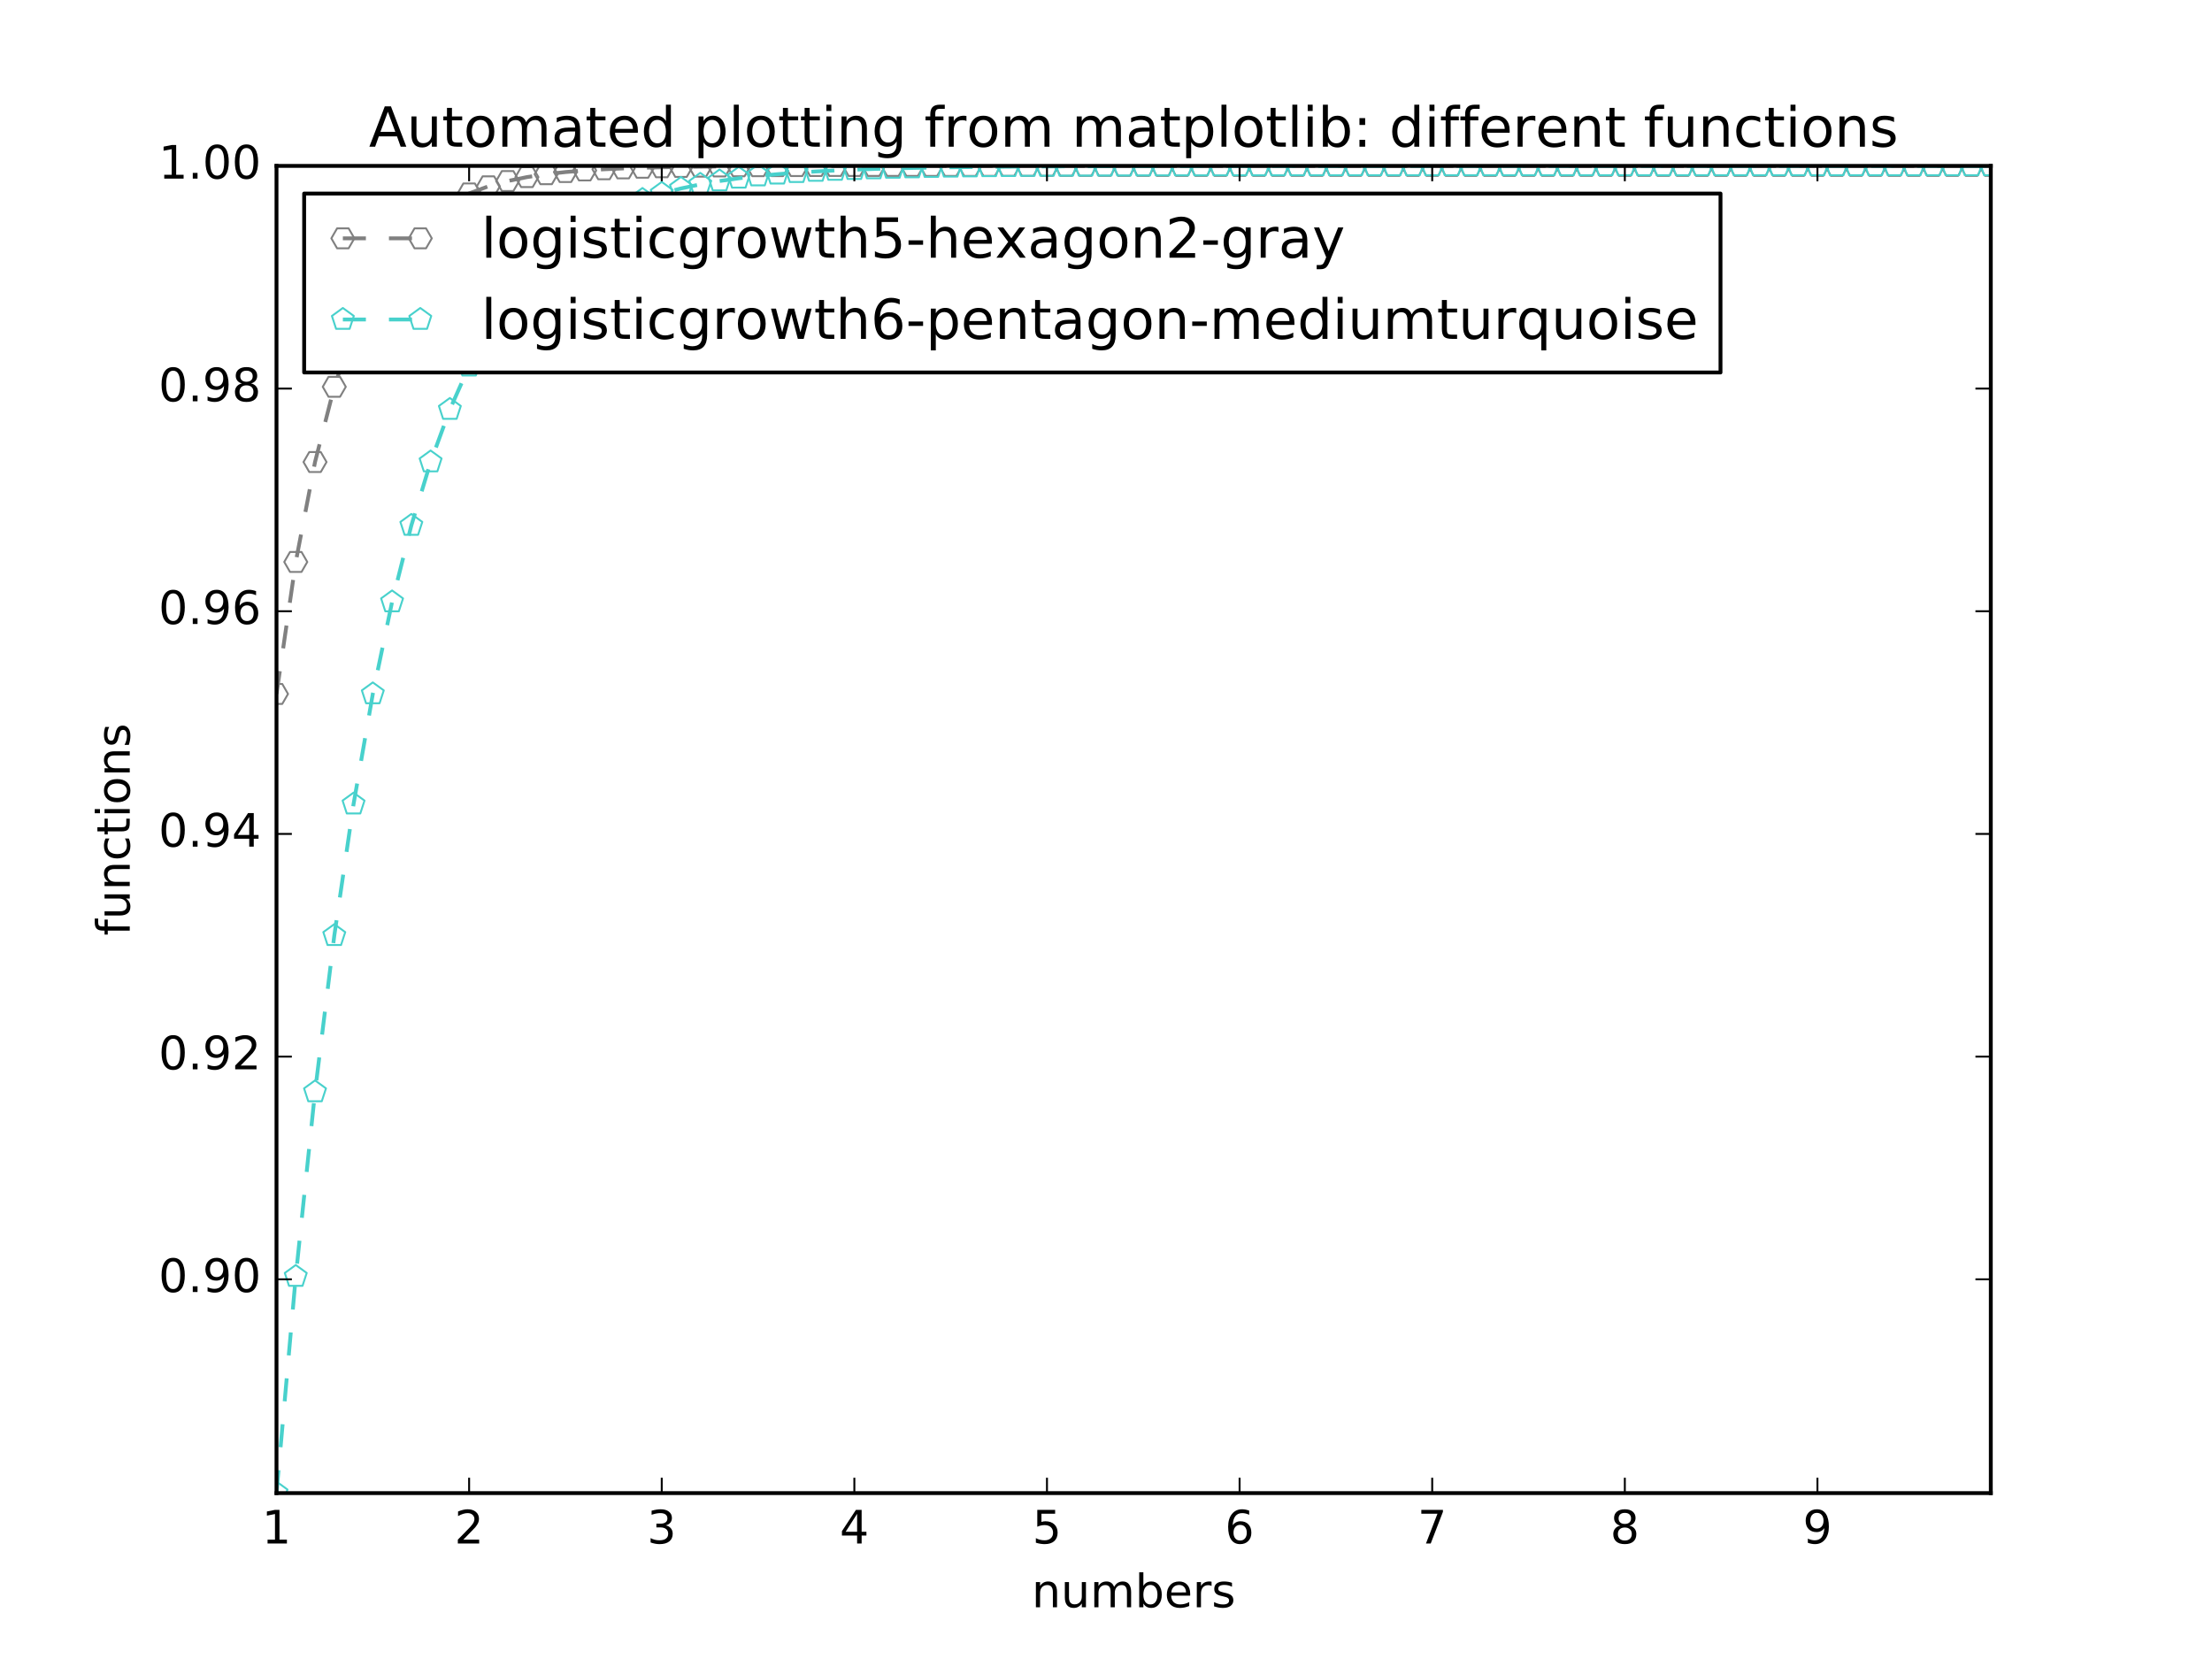 <?xml version="1.0" encoding="utf-8" standalone="no"?>
<!DOCTYPE svg PUBLIC "-//W3C//DTD SVG 1.1//EN"
  "http://www.w3.org/Graphics/SVG/1.1/DTD/svg11.dtd">
<!-- Created with matplotlib (http://matplotlib.org/) -->
<svg height="432pt" version="1.1" viewBox="0 0 576 432" width="576pt" xmlns="http://www.w3.org/2000/svg" xmlns:xlink="http://www.w3.org/1999/xlink">
 <defs>
  <style type="text/css">
*{stroke-linecap:butt;stroke-linejoin:round;stroke-miterlimit:100000;}
  </style>
 </defs>
 <g id="figure_1">
  <g id="patch_1">
   <path d="M 0 432 
L 576 432 
L 576 0 
L 0 0 
z
" style="fill:#ffffff;"/>
  </g>
  <g id="axes_1">
   <g id="patch_2">
    <path d="M 72 388.8 
L 518.4 388.8 
L 518.4 43.2 
L 72 43.2 
z
" style="fill:#ffffff;"/>
   </g>
   <g id="line2d_1">
    <path clip-path="url(#p3c6e6141dd)" d="M 72 180.7 
L 77.016 146.33 
L 82.031 120.312 
L 87.047 100.722 
L 92.063 86.034 
L 97.079 75.054 
L 102.094 66.865 
L 107.11 60.769 
L 112.126 56.236 
L 117.142 52.868 
L 122.157 50.369 
L 127.173 48.514 
L 132.189 47.139 
L 137.204 46.119 
L 142.22 45.363 
L 147.236 44.803 
L 152.252 44.387 
L 157.267 44.08 
L 162.283 43.852 
L 167.299 43.683 
L 172.315 43.558 
L 177.33 43.465 
L 182.346 43.396 
L 187.362 43.345 
L 192.378 43.308 
L 197.393 43.28 
L 202.409 43.259 
L 207.425 43.244 
L 212.44 43.232 
L 217.456 43.224 
L 222.472 43.218 
L 227.488 43.213 
L 232.503 43.21 
L 237.519 43.207 
L 242.535 43.205 
L 247.551 43.204 
L 252.566 43.203 
L 257.582 43.202 
L 262.598 43.202 
L 267.613 43.201 
L 272.629 43.201 
L 277.645 43.201 
L 282.661 43.2 
L 287.676 43.2 
L 292.692 43.2 
L 297.708 43.2 
L 302.724 43.2 
L 307.739 43.2 
L 312.755 43.2 
L 317.771 43.2 
L 322.787 43.2 
L 327.802 43.2 
L 332.818 43.2 
L 337.834 43.2 
L 342.849 43.2 
L 347.865 43.2 
L 352.881 43.2 
L 357.897 43.2 
L 362.912 43.2 
L 367.928 43.2 
L 372.944 43.2 
L 377.96 43.2 
L 382.975 43.2 
L 387.991 43.2 
L 393.007 43.2 
L 398.022 43.2 
L 403.038 43.2 
L 408.054 43.2 
L 413.07 43.2 
L 418.085 43.2 
L 423.101 43.2 
L 428.117 43.2 
L 433.133 43.2 
L 438.148 43.2 
L 443.164 43.2 
L 448.18 43.2 
L 453.196 43.2 
L 458.211 43.2 
L 463.227 43.2 
L 468.243 43.2 
L 473.258 43.2 
L 478.274 43.2 
L 483.29 43.2 
L 488.306 43.2 
L 493.321 43.2 
L 498.337 43.2 
L 503.353 43.2 
L 508.369 43.2 
L 513.384 43.2 
L 518.4 43.2 
" style="fill:none;stroke:#808080;stroke-dasharray:6,6;stroke-dashoffset:0.0;"/>
    <defs>
     <path d="M -1.5 -2.598 
L -3 -0 
L -1.5 2.598 
L 1.5 2.598 
L 3 0 
L 1.5 -2.598 
z
" id="m00111ca683" style="stroke:#808080;stroke-linejoin:miter;stroke-width:0.5;"/>
    </defs>
    <g clip-path="url(#p3c6e6141dd)">
     <use style="fill:none;stroke:#808080;stroke-linejoin:miter;stroke-width:0.5;" x="72.0" xlink:href="#m00111ca683" y="180.7"/>
     <use style="fill:none;stroke:#808080;stroke-linejoin:miter;stroke-width:0.5;" x="77.016" xlink:href="#m00111ca683" y="146.33"/>
     <use style="fill:none;stroke:#808080;stroke-linejoin:miter;stroke-width:0.5;" x="82.031" xlink:href="#m00111ca683" y="120.312"/>
     <use style="fill:none;stroke:#808080;stroke-linejoin:miter;stroke-width:0.5;" x="87.047" xlink:href="#m00111ca683" y="100.722"/>
     <use style="fill:none;stroke:#808080;stroke-linejoin:miter;stroke-width:0.5;" x="92.063" xlink:href="#m00111ca683" y="86.034"/>
     <use style="fill:none;stroke:#808080;stroke-linejoin:miter;stroke-width:0.5;" x="97.079" xlink:href="#m00111ca683" y="75.054"/>
     <use style="fill:none;stroke:#808080;stroke-linejoin:miter;stroke-width:0.5;" x="102.094" xlink:href="#m00111ca683" y="66.865"/>
     <use style="fill:none;stroke:#808080;stroke-linejoin:miter;stroke-width:0.5;" x="107.11" xlink:href="#m00111ca683" y="60.769"/>
     <use style="fill:none;stroke:#808080;stroke-linejoin:miter;stroke-width:0.5;" x="112.126" xlink:href="#m00111ca683" y="56.236"/>
     <use style="fill:none;stroke:#808080;stroke-linejoin:miter;stroke-width:0.5;" x="117.142" xlink:href="#m00111ca683" y="52.868"/>
     <use style="fill:none;stroke:#808080;stroke-linejoin:miter;stroke-width:0.5;" x="122.157" xlink:href="#m00111ca683" y="50.369"/>
     <use style="fill:none;stroke:#808080;stroke-linejoin:miter;stroke-width:0.5;" x="127.173" xlink:href="#m00111ca683" y="48.514"/>
     <use style="fill:none;stroke:#808080;stroke-linejoin:miter;stroke-width:0.5;" x="132.189" xlink:href="#m00111ca683" y="47.139"/>
     <use style="fill:none;stroke:#808080;stroke-linejoin:miter;stroke-width:0.5;" x="137.204" xlink:href="#m00111ca683" y="46.119"/>
     <use style="fill:none;stroke:#808080;stroke-linejoin:miter;stroke-width:0.5;" x="142.22" xlink:href="#m00111ca683" y="45.363"/>
     <use style="fill:none;stroke:#808080;stroke-linejoin:miter;stroke-width:0.5;" x="147.236" xlink:href="#m00111ca683" y="44.803"/>
     <use style="fill:none;stroke:#808080;stroke-linejoin:miter;stroke-width:0.5;" x="152.252" xlink:href="#m00111ca683" y="44.387"/>
     <use style="fill:none;stroke:#808080;stroke-linejoin:miter;stroke-width:0.5;" x="157.267" xlink:href="#m00111ca683" y="44.08"/>
     <use style="fill:none;stroke:#808080;stroke-linejoin:miter;stroke-width:0.5;" x="162.283" xlink:href="#m00111ca683" y="43.852"/>
     <use style="fill:none;stroke:#808080;stroke-linejoin:miter;stroke-width:0.5;" x="167.299" xlink:href="#m00111ca683" y="43.683"/>
     <use style="fill:none;stroke:#808080;stroke-linejoin:miter;stroke-width:0.5;" x="172.315" xlink:href="#m00111ca683" y="43.558"/>
     <use style="fill:none;stroke:#808080;stroke-linejoin:miter;stroke-width:0.5;" x="177.33" xlink:href="#m00111ca683" y="43.465"/>
     <use style="fill:none;stroke:#808080;stroke-linejoin:miter;stroke-width:0.5;" x="182.346" xlink:href="#m00111ca683" y="43.396"/>
     <use style="fill:none;stroke:#808080;stroke-linejoin:miter;stroke-width:0.5;" x="187.362" xlink:href="#m00111ca683" y="43.345"/>
     <use style="fill:none;stroke:#808080;stroke-linejoin:miter;stroke-width:0.5;" x="192.378" xlink:href="#m00111ca683" y="43.308"/>
     <use style="fill:none;stroke:#808080;stroke-linejoin:miter;stroke-width:0.5;" x="197.393" xlink:href="#m00111ca683" y="43.28"/>
     <use style="fill:none;stroke:#808080;stroke-linejoin:miter;stroke-width:0.5;" x="202.409" xlink:href="#m00111ca683" y="43.259"/>
     <use style="fill:none;stroke:#808080;stroke-linejoin:miter;stroke-width:0.5;" x="207.425" xlink:href="#m00111ca683" y="43.244"/>
     <use style="fill:none;stroke:#808080;stroke-linejoin:miter;stroke-width:0.5;" x="212.44" xlink:href="#m00111ca683" y="43.232"/>
     <use style="fill:none;stroke:#808080;stroke-linejoin:miter;stroke-width:0.5;" x="217.456" xlink:href="#m00111ca683" y="43.224"/>
     <use style="fill:none;stroke:#808080;stroke-linejoin:miter;stroke-width:0.5;" x="222.472" xlink:href="#m00111ca683" y="43.218"/>
     <use style="fill:none;stroke:#808080;stroke-linejoin:miter;stroke-width:0.5;" x="227.488" xlink:href="#m00111ca683" y="43.213"/>
     <use style="fill:none;stroke:#808080;stroke-linejoin:miter;stroke-width:0.5;" x="232.503" xlink:href="#m00111ca683" y="43.21"/>
     <use style="fill:none;stroke:#808080;stroke-linejoin:miter;stroke-width:0.5;" x="237.519" xlink:href="#m00111ca683" y="43.207"/>
     <use style="fill:none;stroke:#808080;stroke-linejoin:miter;stroke-width:0.5;" x="242.535" xlink:href="#m00111ca683" y="43.205"/>
     <use style="fill:none;stroke:#808080;stroke-linejoin:miter;stroke-width:0.5;" x="247.551" xlink:href="#m00111ca683" y="43.204"/>
     <use style="fill:none;stroke:#808080;stroke-linejoin:miter;stroke-width:0.5;" x="252.566" xlink:href="#m00111ca683" y="43.203"/>
     <use style="fill:none;stroke:#808080;stroke-linejoin:miter;stroke-width:0.5;" x="257.582" xlink:href="#m00111ca683" y="43.202"/>
     <use style="fill:none;stroke:#808080;stroke-linejoin:miter;stroke-width:0.5;" x="262.598" xlink:href="#m00111ca683" y="43.202"/>
     <use style="fill:none;stroke:#808080;stroke-linejoin:miter;stroke-width:0.5;" x="267.613" xlink:href="#m00111ca683" y="43.201"/>
     <use style="fill:none;stroke:#808080;stroke-linejoin:miter;stroke-width:0.5;" x="272.629" xlink:href="#m00111ca683" y="43.201"/>
     <use style="fill:none;stroke:#808080;stroke-linejoin:miter;stroke-width:0.5;" x="277.645" xlink:href="#m00111ca683" y="43.201"/>
     <use style="fill:none;stroke:#808080;stroke-linejoin:miter;stroke-width:0.5;" x="282.661" xlink:href="#m00111ca683" y="43.2"/>
     <use style="fill:none;stroke:#808080;stroke-linejoin:miter;stroke-width:0.5;" x="287.676" xlink:href="#m00111ca683" y="43.2"/>
     <use style="fill:none;stroke:#808080;stroke-linejoin:miter;stroke-width:0.5;" x="292.692" xlink:href="#m00111ca683" y="43.2"/>
     <use style="fill:none;stroke:#808080;stroke-linejoin:miter;stroke-width:0.5;" x="297.708" xlink:href="#m00111ca683" y="43.2"/>
     <use style="fill:none;stroke:#808080;stroke-linejoin:miter;stroke-width:0.5;" x="302.724" xlink:href="#m00111ca683" y="43.2"/>
     <use style="fill:none;stroke:#808080;stroke-linejoin:miter;stroke-width:0.5;" x="307.739" xlink:href="#m00111ca683" y="43.2"/>
     <use style="fill:none;stroke:#808080;stroke-linejoin:miter;stroke-width:0.5;" x="312.755" xlink:href="#m00111ca683" y="43.2"/>
     <use style="fill:none;stroke:#808080;stroke-linejoin:miter;stroke-width:0.5;" x="317.771" xlink:href="#m00111ca683" y="43.2"/>
     <use style="fill:none;stroke:#808080;stroke-linejoin:miter;stroke-width:0.5;" x="322.787" xlink:href="#m00111ca683" y="43.2"/>
     <use style="fill:none;stroke:#808080;stroke-linejoin:miter;stroke-width:0.5;" x="327.802" xlink:href="#m00111ca683" y="43.2"/>
     <use style="fill:none;stroke:#808080;stroke-linejoin:miter;stroke-width:0.5;" x="332.818" xlink:href="#m00111ca683" y="43.2"/>
     <use style="fill:none;stroke:#808080;stroke-linejoin:miter;stroke-width:0.5;" x="337.834" xlink:href="#m00111ca683" y="43.2"/>
     <use style="fill:none;stroke:#808080;stroke-linejoin:miter;stroke-width:0.5;" x="342.849" xlink:href="#m00111ca683" y="43.2"/>
     <use style="fill:none;stroke:#808080;stroke-linejoin:miter;stroke-width:0.5;" x="347.865" xlink:href="#m00111ca683" y="43.2"/>
     <use style="fill:none;stroke:#808080;stroke-linejoin:miter;stroke-width:0.5;" x="352.881" xlink:href="#m00111ca683" y="43.2"/>
     <use style="fill:none;stroke:#808080;stroke-linejoin:miter;stroke-width:0.5;" x="357.897" xlink:href="#m00111ca683" y="43.2"/>
     <use style="fill:none;stroke:#808080;stroke-linejoin:miter;stroke-width:0.5;" x="362.912" xlink:href="#m00111ca683" y="43.2"/>
     <use style="fill:none;stroke:#808080;stroke-linejoin:miter;stroke-width:0.5;" x="367.928" xlink:href="#m00111ca683" y="43.2"/>
     <use style="fill:none;stroke:#808080;stroke-linejoin:miter;stroke-width:0.5;" x="372.944" xlink:href="#m00111ca683" y="43.2"/>
     <use style="fill:none;stroke:#808080;stroke-linejoin:miter;stroke-width:0.5;" x="377.96" xlink:href="#m00111ca683" y="43.2"/>
     <use style="fill:none;stroke:#808080;stroke-linejoin:miter;stroke-width:0.5;" x="382.975" xlink:href="#m00111ca683" y="43.2"/>
     <use style="fill:none;stroke:#808080;stroke-linejoin:miter;stroke-width:0.5;" x="387.991" xlink:href="#m00111ca683" y="43.2"/>
     <use style="fill:none;stroke:#808080;stroke-linejoin:miter;stroke-width:0.5;" x="393.007" xlink:href="#m00111ca683" y="43.2"/>
     <use style="fill:none;stroke:#808080;stroke-linejoin:miter;stroke-width:0.5;" x="398.022" xlink:href="#m00111ca683" y="43.2"/>
     <use style="fill:none;stroke:#808080;stroke-linejoin:miter;stroke-width:0.5;" x="403.038" xlink:href="#m00111ca683" y="43.2"/>
     <use style="fill:none;stroke:#808080;stroke-linejoin:miter;stroke-width:0.5;" x="408.054" xlink:href="#m00111ca683" y="43.2"/>
     <use style="fill:none;stroke:#808080;stroke-linejoin:miter;stroke-width:0.5;" x="413.07" xlink:href="#m00111ca683" y="43.2"/>
     <use style="fill:none;stroke:#808080;stroke-linejoin:miter;stroke-width:0.5;" x="418.085" xlink:href="#m00111ca683" y="43.2"/>
     <use style="fill:none;stroke:#808080;stroke-linejoin:miter;stroke-width:0.5;" x="423.101" xlink:href="#m00111ca683" y="43.2"/>
     <use style="fill:none;stroke:#808080;stroke-linejoin:miter;stroke-width:0.5;" x="428.117" xlink:href="#m00111ca683" y="43.2"/>
     <use style="fill:none;stroke:#808080;stroke-linejoin:miter;stroke-width:0.5;" x="433.133" xlink:href="#m00111ca683" y="43.2"/>
     <use style="fill:none;stroke:#808080;stroke-linejoin:miter;stroke-width:0.5;" x="438.148" xlink:href="#m00111ca683" y="43.2"/>
     <use style="fill:none;stroke:#808080;stroke-linejoin:miter;stroke-width:0.5;" x="443.164" xlink:href="#m00111ca683" y="43.2"/>
     <use style="fill:none;stroke:#808080;stroke-linejoin:miter;stroke-width:0.5;" x="448.18" xlink:href="#m00111ca683" y="43.2"/>
     <use style="fill:none;stroke:#808080;stroke-linejoin:miter;stroke-width:0.5;" x="453.196" xlink:href="#m00111ca683" y="43.2"/>
     <use style="fill:none;stroke:#808080;stroke-linejoin:miter;stroke-width:0.5;" x="458.211" xlink:href="#m00111ca683" y="43.2"/>
     <use style="fill:none;stroke:#808080;stroke-linejoin:miter;stroke-width:0.5;" x="463.227" xlink:href="#m00111ca683" y="43.2"/>
     <use style="fill:none;stroke:#808080;stroke-linejoin:miter;stroke-width:0.5;" x="468.243" xlink:href="#m00111ca683" y="43.2"/>
     <use style="fill:none;stroke:#808080;stroke-linejoin:miter;stroke-width:0.5;" x="473.258" xlink:href="#m00111ca683" y="43.2"/>
     <use style="fill:none;stroke:#808080;stroke-linejoin:miter;stroke-width:0.5;" x="478.274" xlink:href="#m00111ca683" y="43.2"/>
     <use style="fill:none;stroke:#808080;stroke-linejoin:miter;stroke-width:0.5;" x="483.29" xlink:href="#m00111ca683" y="43.2"/>
     <use style="fill:none;stroke:#808080;stroke-linejoin:miter;stroke-width:0.5;" x="488.306" xlink:href="#m00111ca683" y="43.2"/>
     <use style="fill:none;stroke:#808080;stroke-linejoin:miter;stroke-width:0.5;" x="493.321" xlink:href="#m00111ca683" y="43.2"/>
     <use style="fill:none;stroke:#808080;stroke-linejoin:miter;stroke-width:0.5;" x="498.337" xlink:href="#m00111ca683" y="43.2"/>
     <use style="fill:none;stroke:#808080;stroke-linejoin:miter;stroke-width:0.5;" x="503.353" xlink:href="#m00111ca683" y="43.2"/>
     <use style="fill:none;stroke:#808080;stroke-linejoin:miter;stroke-width:0.5;" x="508.369" xlink:href="#m00111ca683" y="43.2"/>
     <use style="fill:none;stroke:#808080;stroke-linejoin:miter;stroke-width:0.5;" x="513.384" xlink:href="#m00111ca683" y="43.2"/>
     <use style="fill:none;stroke:#808080;stroke-linejoin:miter;stroke-width:0.5;" x="518.4" xlink:href="#m00111ca683" y="43.2"/>
    </g>
   </g>
   <g id="line2d_2">
    <path clip-path="url(#p3c6e6141dd)" d="M 72 388.8 
L 77.016 332.402 
L 82.031 284.339 
L 87.047 243.65 
L 92.063 209.398 
L 97.079 180.7 
L 102.094 156.752 
L 107.11 136.833 
L 112.126 120.312 
L 117.142 106.639 
L 122.157 95.347 
L 127.173 86.034 
L 132.189 78.363 
L 137.204 72.053 
L 142.22 66.865 
L 147.236 62.604 
L 152.252 59.106 
L 157.267 56.236 
L 162.283 53.882 
L 167.299 51.951 
L 172.315 50.369 
L 177.33 49.072 
L 182.346 48.009 
L 187.362 47.139 
L 192.378 46.426 
L 197.393 45.841 
L 202.409 45.363 
L 207.425 44.971 
L 212.44 44.65 
L 217.456 44.387 
L 222.472 44.172 
L 227.488 43.996 
L 232.503 43.852 
L 237.519 43.734 
L 242.535 43.637 
L 247.551 43.558 
L 252.566 43.493 
L 257.582 43.44 
L 262.598 43.396 
L 267.613 43.361 
L 272.629 43.332 
L 277.645 43.308 
L 282.661 43.288 
L 287.676 43.272 
L 292.692 43.259 
L 297.708 43.248 
L 302.724 43.24 
L 307.739 43.232 
L 312.755 43.227 
L 317.771 43.222 
L 322.787 43.218 
L 327.802 43.215 
L 332.818 43.212 
L 337.834 43.21 
L 342.849 43.208 
L 347.865 43.207 
L 352.881 43.205 
L 357.897 43.204 
L 362.912 43.204 
L 367.928 43.203 
L 372.944 43.202 
L 377.96 43.202 
L 382.975 43.202 
L 387.991 43.201 
L 393.007 43.201 
L 398.022 43.201 
L 403.038 43.201 
L 408.054 43.201 
L 413.07 43.2 
L 418.085 43.2 
L 423.101 43.2 
L 428.117 43.2 
L 433.133 43.2 
L 438.148 43.2 
L 443.164 43.2 
L 448.18 43.2 
L 453.196 43.2 
L 458.211 43.2 
L 463.227 43.2 
L 468.243 43.2 
L 473.258 43.2 
L 478.274 43.2 
L 483.29 43.2 
L 488.306 43.2 
L 493.321 43.2 
L 498.337 43.2 
L 503.353 43.2 
L 508.369 43.2 
L 513.384 43.2 
L 518.4 43.2 
" style="fill:none;stroke:#48d1cc;stroke-dasharray:6,6;stroke-dashoffset:0.0;"/>
    <defs>
     <path d="M 0 -3 
L -2.853 -0.927 
L -1.763 2.427 
L 1.763 2.427 
L 2.853 -0.927 
z
" id="me37821867c" style="stroke:#48d1cc;stroke-linejoin:miter;stroke-width:0.5;"/>
    </defs>
    <g clip-path="url(#p3c6e6141dd)">
     <use style="fill:none;stroke:#48d1cc;stroke-linejoin:miter;stroke-width:0.5;" x="72.0" xlink:href="#me37821867c" y="388.8"/>
     <use style="fill:none;stroke:#48d1cc;stroke-linejoin:miter;stroke-width:0.5;" x="77.016" xlink:href="#me37821867c" y="332.402"/>
     <use style="fill:none;stroke:#48d1cc;stroke-linejoin:miter;stroke-width:0.5;" x="82.031" xlink:href="#me37821867c" y="284.339"/>
     <use style="fill:none;stroke:#48d1cc;stroke-linejoin:miter;stroke-width:0.5;" x="87.047" xlink:href="#me37821867c" y="243.65"/>
     <use style="fill:none;stroke:#48d1cc;stroke-linejoin:miter;stroke-width:0.5;" x="92.063" xlink:href="#me37821867c" y="209.398"/>
     <use style="fill:none;stroke:#48d1cc;stroke-linejoin:miter;stroke-width:0.5;" x="97.079" xlink:href="#me37821867c" y="180.7"/>
     <use style="fill:none;stroke:#48d1cc;stroke-linejoin:miter;stroke-width:0.5;" x="102.094" xlink:href="#me37821867c" y="156.752"/>
     <use style="fill:none;stroke:#48d1cc;stroke-linejoin:miter;stroke-width:0.5;" x="107.11" xlink:href="#me37821867c" y="136.833"/>
     <use style="fill:none;stroke:#48d1cc;stroke-linejoin:miter;stroke-width:0.5;" x="112.126" xlink:href="#me37821867c" y="120.312"/>
     <use style="fill:none;stroke:#48d1cc;stroke-linejoin:miter;stroke-width:0.5;" x="117.142" xlink:href="#me37821867c" y="106.639"/>
     <use style="fill:none;stroke:#48d1cc;stroke-linejoin:miter;stroke-width:0.5;" x="122.157" xlink:href="#me37821867c" y="95.347"/>
     <use style="fill:none;stroke:#48d1cc;stroke-linejoin:miter;stroke-width:0.5;" x="127.173" xlink:href="#me37821867c" y="86.034"/>
     <use style="fill:none;stroke:#48d1cc;stroke-linejoin:miter;stroke-width:0.5;" x="132.189" xlink:href="#me37821867c" y="78.363"/>
     <use style="fill:none;stroke:#48d1cc;stroke-linejoin:miter;stroke-width:0.5;" x="137.204" xlink:href="#me37821867c" y="72.053"/>
     <use style="fill:none;stroke:#48d1cc;stroke-linejoin:miter;stroke-width:0.5;" x="142.22" xlink:href="#me37821867c" y="66.865"/>
     <use style="fill:none;stroke:#48d1cc;stroke-linejoin:miter;stroke-width:0.5;" x="147.236" xlink:href="#me37821867c" y="62.604"/>
     <use style="fill:none;stroke:#48d1cc;stroke-linejoin:miter;stroke-width:0.5;" x="152.252" xlink:href="#me37821867c" y="59.106"/>
     <use style="fill:none;stroke:#48d1cc;stroke-linejoin:miter;stroke-width:0.5;" x="157.267" xlink:href="#me37821867c" y="56.236"/>
     <use style="fill:none;stroke:#48d1cc;stroke-linejoin:miter;stroke-width:0.5;" x="162.283" xlink:href="#me37821867c" y="53.882"/>
     <use style="fill:none;stroke:#48d1cc;stroke-linejoin:miter;stroke-width:0.5;" x="167.299" xlink:href="#me37821867c" y="51.951"/>
     <use style="fill:none;stroke:#48d1cc;stroke-linejoin:miter;stroke-width:0.5;" x="172.315" xlink:href="#me37821867c" y="50.369"/>
     <use style="fill:none;stroke:#48d1cc;stroke-linejoin:miter;stroke-width:0.5;" x="177.33" xlink:href="#me37821867c" y="49.072"/>
     <use style="fill:none;stroke:#48d1cc;stroke-linejoin:miter;stroke-width:0.5;" x="182.346" xlink:href="#me37821867c" y="48.009"/>
     <use style="fill:none;stroke:#48d1cc;stroke-linejoin:miter;stroke-width:0.5;" x="187.362" xlink:href="#me37821867c" y="47.139"/>
     <use style="fill:none;stroke:#48d1cc;stroke-linejoin:miter;stroke-width:0.5;" x="192.378" xlink:href="#me37821867c" y="46.426"/>
     <use style="fill:none;stroke:#48d1cc;stroke-linejoin:miter;stroke-width:0.5;" x="197.393" xlink:href="#me37821867c" y="45.841"/>
     <use style="fill:none;stroke:#48d1cc;stroke-linejoin:miter;stroke-width:0.5;" x="202.409" xlink:href="#me37821867c" y="45.363"/>
     <use style="fill:none;stroke:#48d1cc;stroke-linejoin:miter;stroke-width:0.5;" x="207.425" xlink:href="#me37821867c" y="44.971"/>
     <use style="fill:none;stroke:#48d1cc;stroke-linejoin:miter;stroke-width:0.5;" x="212.44" xlink:href="#me37821867c" y="44.65"/>
     <use style="fill:none;stroke:#48d1cc;stroke-linejoin:miter;stroke-width:0.5;" x="217.456" xlink:href="#me37821867c" y="44.387"/>
     <use style="fill:none;stroke:#48d1cc;stroke-linejoin:miter;stroke-width:0.5;" x="222.472" xlink:href="#me37821867c" y="44.172"/>
     <use style="fill:none;stroke:#48d1cc;stroke-linejoin:miter;stroke-width:0.5;" x="227.488" xlink:href="#me37821867c" y="43.996"/>
     <use style="fill:none;stroke:#48d1cc;stroke-linejoin:miter;stroke-width:0.5;" x="232.503" xlink:href="#me37821867c" y="43.852"/>
     <use style="fill:none;stroke:#48d1cc;stroke-linejoin:miter;stroke-width:0.5;" x="237.519" xlink:href="#me37821867c" y="43.734"/>
     <use style="fill:none;stroke:#48d1cc;stroke-linejoin:miter;stroke-width:0.5;" x="242.535" xlink:href="#me37821867c" y="43.637"/>
     <use style="fill:none;stroke:#48d1cc;stroke-linejoin:miter;stroke-width:0.5;" x="247.551" xlink:href="#me37821867c" y="43.558"/>
     <use style="fill:none;stroke:#48d1cc;stroke-linejoin:miter;stroke-width:0.5;" x="252.566" xlink:href="#me37821867c" y="43.493"/>
     <use style="fill:none;stroke:#48d1cc;stroke-linejoin:miter;stroke-width:0.5;" x="257.582" xlink:href="#me37821867c" y="43.44"/>
     <use style="fill:none;stroke:#48d1cc;stroke-linejoin:miter;stroke-width:0.5;" x="262.598" xlink:href="#me37821867c" y="43.396"/>
     <use style="fill:none;stroke:#48d1cc;stroke-linejoin:miter;stroke-width:0.5;" x="267.613" xlink:href="#me37821867c" y="43.361"/>
     <use style="fill:none;stroke:#48d1cc;stroke-linejoin:miter;stroke-width:0.5;" x="272.629" xlink:href="#me37821867c" y="43.332"/>
     <use style="fill:none;stroke:#48d1cc;stroke-linejoin:miter;stroke-width:0.5;" x="277.645" xlink:href="#me37821867c" y="43.308"/>
     <use style="fill:none;stroke:#48d1cc;stroke-linejoin:miter;stroke-width:0.5;" x="282.661" xlink:href="#me37821867c" y="43.288"/>
     <use style="fill:none;stroke:#48d1cc;stroke-linejoin:miter;stroke-width:0.5;" x="287.676" xlink:href="#me37821867c" y="43.272"/>
     <use style="fill:none;stroke:#48d1cc;stroke-linejoin:miter;stroke-width:0.5;" x="292.692" xlink:href="#me37821867c" y="43.259"/>
     <use style="fill:none;stroke:#48d1cc;stroke-linejoin:miter;stroke-width:0.5;" x="297.708" xlink:href="#me37821867c" y="43.248"/>
     <use style="fill:none;stroke:#48d1cc;stroke-linejoin:miter;stroke-width:0.5;" x="302.724" xlink:href="#me37821867c" y="43.24"/>
     <use style="fill:none;stroke:#48d1cc;stroke-linejoin:miter;stroke-width:0.5;" x="307.739" xlink:href="#me37821867c" y="43.232"/>
     <use style="fill:none;stroke:#48d1cc;stroke-linejoin:miter;stroke-width:0.5;" x="312.755" xlink:href="#me37821867c" y="43.227"/>
     <use style="fill:none;stroke:#48d1cc;stroke-linejoin:miter;stroke-width:0.5;" x="317.771" xlink:href="#me37821867c" y="43.222"/>
     <use style="fill:none;stroke:#48d1cc;stroke-linejoin:miter;stroke-width:0.5;" x="322.787" xlink:href="#me37821867c" y="43.218"/>
     <use style="fill:none;stroke:#48d1cc;stroke-linejoin:miter;stroke-width:0.5;" x="327.802" xlink:href="#me37821867c" y="43.215"/>
     <use style="fill:none;stroke:#48d1cc;stroke-linejoin:miter;stroke-width:0.5;" x="332.818" xlink:href="#me37821867c" y="43.212"/>
     <use style="fill:none;stroke:#48d1cc;stroke-linejoin:miter;stroke-width:0.5;" x="337.834" xlink:href="#me37821867c" y="43.21"/>
     <use style="fill:none;stroke:#48d1cc;stroke-linejoin:miter;stroke-width:0.5;" x="342.849" xlink:href="#me37821867c" y="43.208"/>
     <use style="fill:none;stroke:#48d1cc;stroke-linejoin:miter;stroke-width:0.5;" x="347.865" xlink:href="#me37821867c" y="43.207"/>
     <use style="fill:none;stroke:#48d1cc;stroke-linejoin:miter;stroke-width:0.5;" x="352.881" xlink:href="#me37821867c" y="43.205"/>
     <use style="fill:none;stroke:#48d1cc;stroke-linejoin:miter;stroke-width:0.5;" x="357.897" xlink:href="#me37821867c" y="43.204"/>
     <use style="fill:none;stroke:#48d1cc;stroke-linejoin:miter;stroke-width:0.5;" x="362.912" xlink:href="#me37821867c" y="43.204"/>
     <use style="fill:none;stroke:#48d1cc;stroke-linejoin:miter;stroke-width:0.5;" x="367.928" xlink:href="#me37821867c" y="43.203"/>
     <use style="fill:none;stroke:#48d1cc;stroke-linejoin:miter;stroke-width:0.5;" x="372.944" xlink:href="#me37821867c" y="43.202"/>
     <use style="fill:none;stroke:#48d1cc;stroke-linejoin:miter;stroke-width:0.5;" x="377.96" xlink:href="#me37821867c" y="43.202"/>
     <use style="fill:none;stroke:#48d1cc;stroke-linejoin:miter;stroke-width:0.5;" x="382.975" xlink:href="#me37821867c" y="43.202"/>
     <use style="fill:none;stroke:#48d1cc;stroke-linejoin:miter;stroke-width:0.5;" x="387.991" xlink:href="#me37821867c" y="43.201"/>
     <use style="fill:none;stroke:#48d1cc;stroke-linejoin:miter;stroke-width:0.5;" x="393.007" xlink:href="#me37821867c" y="43.201"/>
     <use style="fill:none;stroke:#48d1cc;stroke-linejoin:miter;stroke-width:0.5;" x="398.022" xlink:href="#me37821867c" y="43.201"/>
     <use style="fill:none;stroke:#48d1cc;stroke-linejoin:miter;stroke-width:0.5;" x="403.038" xlink:href="#me37821867c" y="43.201"/>
     <use style="fill:none;stroke:#48d1cc;stroke-linejoin:miter;stroke-width:0.5;" x="408.054" xlink:href="#me37821867c" y="43.201"/>
     <use style="fill:none;stroke:#48d1cc;stroke-linejoin:miter;stroke-width:0.5;" x="413.07" xlink:href="#me37821867c" y="43.2"/>
     <use style="fill:none;stroke:#48d1cc;stroke-linejoin:miter;stroke-width:0.5;" x="418.085" xlink:href="#me37821867c" y="43.2"/>
     <use style="fill:none;stroke:#48d1cc;stroke-linejoin:miter;stroke-width:0.5;" x="423.101" xlink:href="#me37821867c" y="43.2"/>
     <use style="fill:none;stroke:#48d1cc;stroke-linejoin:miter;stroke-width:0.5;" x="428.117" xlink:href="#me37821867c" y="43.2"/>
     <use style="fill:none;stroke:#48d1cc;stroke-linejoin:miter;stroke-width:0.5;" x="433.133" xlink:href="#me37821867c" y="43.2"/>
     <use style="fill:none;stroke:#48d1cc;stroke-linejoin:miter;stroke-width:0.5;" x="438.148" xlink:href="#me37821867c" y="43.2"/>
     <use style="fill:none;stroke:#48d1cc;stroke-linejoin:miter;stroke-width:0.5;" x="443.164" xlink:href="#me37821867c" y="43.2"/>
     <use style="fill:none;stroke:#48d1cc;stroke-linejoin:miter;stroke-width:0.5;" x="448.18" xlink:href="#me37821867c" y="43.2"/>
     <use style="fill:none;stroke:#48d1cc;stroke-linejoin:miter;stroke-width:0.5;" x="453.196" xlink:href="#me37821867c" y="43.2"/>
     <use style="fill:none;stroke:#48d1cc;stroke-linejoin:miter;stroke-width:0.5;" x="458.211" xlink:href="#me37821867c" y="43.2"/>
     <use style="fill:none;stroke:#48d1cc;stroke-linejoin:miter;stroke-width:0.5;" x="463.227" xlink:href="#me37821867c" y="43.2"/>
     <use style="fill:none;stroke:#48d1cc;stroke-linejoin:miter;stroke-width:0.5;" x="468.243" xlink:href="#me37821867c" y="43.2"/>
     <use style="fill:none;stroke:#48d1cc;stroke-linejoin:miter;stroke-width:0.5;" x="473.258" xlink:href="#me37821867c" y="43.2"/>
     <use style="fill:none;stroke:#48d1cc;stroke-linejoin:miter;stroke-width:0.5;" x="478.274" xlink:href="#me37821867c" y="43.2"/>
     <use style="fill:none;stroke:#48d1cc;stroke-linejoin:miter;stroke-width:0.5;" x="483.29" xlink:href="#me37821867c" y="43.2"/>
     <use style="fill:none;stroke:#48d1cc;stroke-linejoin:miter;stroke-width:0.5;" x="488.306" xlink:href="#me37821867c" y="43.2"/>
     <use style="fill:none;stroke:#48d1cc;stroke-linejoin:miter;stroke-width:0.5;" x="493.321" xlink:href="#me37821867c" y="43.2"/>
     <use style="fill:none;stroke:#48d1cc;stroke-linejoin:miter;stroke-width:0.5;" x="498.337" xlink:href="#me37821867c" y="43.2"/>
     <use style="fill:none;stroke:#48d1cc;stroke-linejoin:miter;stroke-width:0.5;" x="503.353" xlink:href="#me37821867c" y="43.2"/>
     <use style="fill:none;stroke:#48d1cc;stroke-linejoin:miter;stroke-width:0.5;" x="508.369" xlink:href="#me37821867c" y="43.2"/>
     <use style="fill:none;stroke:#48d1cc;stroke-linejoin:miter;stroke-width:0.5;" x="513.384" xlink:href="#me37821867c" y="43.2"/>
     <use style="fill:none;stroke:#48d1cc;stroke-linejoin:miter;stroke-width:0.5;" x="518.4" xlink:href="#me37821867c" y="43.2"/>
    </g>
   </g>
   <g id="patch_3">
    <path d="M 72 43.2 
L 518.4 43.2 
" style="fill:none;stroke:#000000;stroke-linecap:square;stroke-linejoin:miter;"/>
   </g>
   <g id="patch_4">
    <path d="M 518.4 388.8 
L 518.4 43.2 
" style="fill:none;stroke:#000000;stroke-linecap:square;stroke-linejoin:miter;"/>
   </g>
   <g id="patch_5">
    <path d="M 72 388.8 
L 518.4 388.8 
" style="fill:none;stroke:#000000;stroke-linecap:square;stroke-linejoin:miter;"/>
   </g>
   <g id="patch_6">
    <path d="M 72 388.8 
L 72 43.2 
" style="fill:none;stroke:#000000;stroke-linecap:square;stroke-linejoin:miter;"/>
   </g>
   <g id="matplotlib.axis_1">
    <g id="xtick_1">
     <g id="line2d_3">
      <defs>
       <path d="M 0 0 
L 0 -4 
" id="m442257efb9" style="stroke:#000000;stroke-width:0.5;"/>
      </defs>
      <g>
       <use style="stroke:#000000;stroke-width:0.5;" x="72.0" xlink:href="#m442257efb9" y="388.8"/>
      </g>
     </g>
     <g id="line2d_4">
      <defs>
       <path d="M 0 0 
L 0 4 
" id="m4a8aadadc7" style="stroke:#000000;stroke-width:0.5;"/>
      </defs>
      <g>
       <use style="stroke:#000000;stroke-width:0.5;" x="72.0" xlink:href="#m4a8aadadc7" y="43.2"/>
      </g>
     </g>
     <g id="text_1">
      <!-- 1 -->
      <defs>
       <path d="M 12.406 8.297 
L 28.516 8.297 
L 28.516 63.922 
L 10.984 60.406 
L 10.984 69.391 
L 28.422 72.906 
L 38.281 72.906 
L 38.281 8.297 
L 54.391 8.297 
L 54.391 0 
L 12.406 0 
z
" id="BitstreamVeraSans-Roman-31"/>
      </defs>
      <g transform="translate(68.183 401.918)scale(0.12 -0.12)">
       <use xlink:href="#BitstreamVeraSans-Roman-31"/>
      </g>
     </g>
    </g>
    <g id="xtick_2">
     <g id="line2d_5">
      <g>
       <use style="stroke:#000000;stroke-width:0.5;" x="122.157" xlink:href="#m442257efb9" y="388.8"/>
      </g>
     </g>
     <g id="line2d_6">
      <g>
       <use style="stroke:#000000;stroke-width:0.5;" x="122.157" xlink:href="#m4a8aadadc7" y="43.2"/>
      </g>
     </g>
     <g id="text_2">
      <!-- 2 -->
      <defs>
       <path d="M 19.188 8.297 
L 53.609 8.297 
L 53.609 0 
L 7.328 0 
L 7.328 8.297 
Q 12.938 14.109 22.625 23.891 
Q 32.328 33.688 34.812 36.531 
Q 39.547 41.844 41.422 45.531 
Q 43.312 49.219 43.312 52.781 
Q 43.312 58.594 39.234 62.25 
Q 35.156 65.922 28.609 65.922 
Q 23.969 65.922 18.812 64.312 
Q 13.672 62.703 7.812 59.422 
L 7.812 69.391 
Q 13.766 71.781 18.938 73 
Q 24.125 74.219 28.422 74.219 
Q 39.75 74.219 46.484 68.547 
Q 53.219 62.891 53.219 53.422 
Q 53.219 48.922 51.531 44.891 
Q 49.859 40.875 45.406 35.406 
Q 44.188 33.984 37.641 27.219 
Q 31.109 20.453 19.188 8.297 
" id="BitstreamVeraSans-Roman-32"/>
      </defs>
      <g transform="translate(118.34 401.918)scale(0.12 -0.12)">
       <use xlink:href="#BitstreamVeraSans-Roman-32"/>
      </g>
     </g>
    </g>
    <g id="xtick_3">
     <g id="line2d_7">
      <g>
       <use style="stroke:#000000;stroke-width:0.5;" x="172.315" xlink:href="#m442257efb9" y="388.8"/>
      </g>
     </g>
     <g id="line2d_8">
      <g>
       <use style="stroke:#000000;stroke-width:0.5;" x="172.315" xlink:href="#m4a8aadadc7" y="43.2"/>
      </g>
     </g>
     <g id="text_3">
      <!-- 3 -->
      <defs>
       <path d="M 40.578 39.312 
Q 47.656 37.797 51.625 33 
Q 55.609 28.219 55.609 21.188 
Q 55.609 10.406 48.188 4.484 
Q 40.766 -1.422 27.094 -1.422 
Q 22.516 -1.422 17.656 -0.516 
Q 12.797 0.391 7.625 2.203 
L 7.625 11.719 
Q 11.719 9.328 16.594 8.109 
Q 21.484 6.891 26.812 6.891 
Q 36.078 6.891 40.938 10.547 
Q 45.797 14.203 45.797 21.188 
Q 45.797 27.641 41.281 31.266 
Q 36.766 34.906 28.719 34.906 
L 20.219 34.906 
L 20.219 43.016 
L 29.109 43.016 
Q 36.375 43.016 40.234 45.922 
Q 44.094 48.828 44.094 54.297 
Q 44.094 59.906 40.109 62.906 
Q 36.141 65.922 28.719 65.922 
Q 24.656 65.922 20.016 65.031 
Q 15.375 64.156 9.812 62.312 
L 9.812 71.094 
Q 15.438 72.656 20.344 73.438 
Q 25.25 74.219 29.594 74.219 
Q 40.828 74.219 47.359 69.109 
Q 53.906 64.016 53.906 55.328 
Q 53.906 49.266 50.438 45.094 
Q 46.969 40.922 40.578 39.312 
" id="BitstreamVeraSans-Roman-33"/>
      </defs>
      <g transform="translate(168.497 401.918)scale(0.12 -0.12)">
       <use xlink:href="#BitstreamVeraSans-Roman-33"/>
      </g>
     </g>
    </g>
    <g id="xtick_4">
     <g id="line2d_9">
      <g>
       <use style="stroke:#000000;stroke-width:0.5;" x="222.472" xlink:href="#m442257efb9" y="388.8"/>
      </g>
     </g>
     <g id="line2d_10">
      <g>
       <use style="stroke:#000000;stroke-width:0.5;" x="222.472" xlink:href="#m4a8aadadc7" y="43.2"/>
      </g>
     </g>
     <g id="text_4">
      <!-- 4 -->
      <defs>
       <path d="M 37.797 64.312 
L 12.891 25.391 
L 37.797 25.391 
z
M 35.203 72.906 
L 47.609 72.906 
L 47.609 25.391 
L 58.016 25.391 
L 58.016 17.188 
L 47.609 17.188 
L 47.609 0 
L 37.797 0 
L 37.797 17.188 
L 4.891 17.188 
L 4.891 26.703 
z
" id="BitstreamVeraSans-Roman-34"/>
      </defs>
      <g transform="translate(218.654 401.918)scale(0.12 -0.12)">
       <use xlink:href="#BitstreamVeraSans-Roman-34"/>
      </g>
     </g>
    </g>
    <g id="xtick_5">
     <g id="line2d_11">
      <g>
       <use style="stroke:#000000;stroke-width:0.5;" x="272.629" xlink:href="#m442257efb9" y="388.8"/>
      </g>
     </g>
     <g id="line2d_12">
      <g>
       <use style="stroke:#000000;stroke-width:0.5;" x="272.629" xlink:href="#m4a8aadadc7" y="43.2"/>
      </g>
     </g>
     <g id="text_5">
      <!-- 5 -->
      <defs>
       <path d="M 10.797 72.906 
L 49.516 72.906 
L 49.516 64.594 
L 19.828 64.594 
L 19.828 46.734 
Q 21.969 47.469 24.109 47.828 
Q 26.266 48.188 28.422 48.188 
Q 40.625 48.188 47.75 41.5 
Q 54.891 34.812 54.891 23.391 
Q 54.891 11.625 47.562 5.094 
Q 40.234 -1.422 26.906 -1.422 
Q 22.312 -1.422 17.547 -0.641 
Q 12.797 0.141 7.719 1.703 
L 7.719 11.625 
Q 12.109 9.234 16.797 8.062 
Q 21.484 6.891 26.703 6.891 
Q 35.156 6.891 40.078 11.328 
Q 45.016 15.766 45.016 23.391 
Q 45.016 31 40.078 35.438 
Q 35.156 39.891 26.703 39.891 
Q 22.75 39.891 18.812 39.016 
Q 14.891 38.141 10.797 36.281 
z
" id="BitstreamVeraSans-Roman-35"/>
      </defs>
      <g transform="translate(268.812 401.918)scale(0.12 -0.12)">
       <use xlink:href="#BitstreamVeraSans-Roman-35"/>
      </g>
     </g>
    </g>
    <g id="xtick_6">
     <g id="line2d_13">
      <g>
       <use style="stroke:#000000;stroke-width:0.5;" x="322.787" xlink:href="#m442257efb9" y="388.8"/>
      </g>
     </g>
     <g id="line2d_14">
      <g>
       <use style="stroke:#000000;stroke-width:0.5;" x="322.787" xlink:href="#m4a8aadadc7" y="43.2"/>
      </g>
     </g>
     <g id="text_6">
      <!-- 6 -->
      <defs>
       <path d="M 33.016 40.375 
Q 26.375 40.375 22.484 35.828 
Q 18.609 31.297 18.609 23.391 
Q 18.609 15.531 22.484 10.953 
Q 26.375 6.391 33.016 6.391 
Q 39.656 6.391 43.531 10.953 
Q 47.406 15.531 47.406 23.391 
Q 47.406 31.297 43.531 35.828 
Q 39.656 40.375 33.016 40.375 
M 52.594 71.297 
L 52.594 62.312 
Q 48.875 64.062 45.094 64.984 
Q 41.312 65.922 37.594 65.922 
Q 27.828 65.922 22.672 59.328 
Q 17.531 52.734 16.797 39.406 
Q 19.672 43.656 24.016 45.922 
Q 28.375 48.188 33.594 48.188 
Q 44.578 48.188 50.953 41.516 
Q 57.328 34.859 57.328 23.391 
Q 57.328 12.156 50.688 5.359 
Q 44.047 -1.422 33.016 -1.422 
Q 20.359 -1.422 13.672 8.266 
Q 6.984 17.969 6.984 36.375 
Q 6.984 53.656 15.188 63.938 
Q 23.391 74.219 37.203 74.219 
Q 40.922 74.219 44.703 73.484 
Q 48.484 72.75 52.594 71.297 
" id="BitstreamVeraSans-Roman-36"/>
      </defs>
      <g transform="translate(318.969 401.918)scale(0.12 -0.12)">
       <use xlink:href="#BitstreamVeraSans-Roman-36"/>
      </g>
     </g>
    </g>
    <g id="xtick_7">
     <g id="line2d_15">
      <g>
       <use style="stroke:#000000;stroke-width:0.5;" x="372.944" xlink:href="#m442257efb9" y="388.8"/>
      </g>
     </g>
     <g id="line2d_16">
      <g>
       <use style="stroke:#000000;stroke-width:0.5;" x="372.944" xlink:href="#m4a8aadadc7" y="43.2"/>
      </g>
     </g>
     <g id="text_7">
      <!-- 7 -->
      <defs>
       <path d="M 8.203 72.906 
L 55.078 72.906 
L 55.078 68.703 
L 28.609 0 
L 18.312 0 
L 43.219 64.594 
L 8.203 64.594 
z
" id="BitstreamVeraSans-Roman-37"/>
      </defs>
      <g transform="translate(369.126 401.918)scale(0.12 -0.12)">
       <use xlink:href="#BitstreamVeraSans-Roman-37"/>
      </g>
     </g>
    </g>
    <g id="xtick_8">
     <g id="line2d_17">
      <g>
       <use style="stroke:#000000;stroke-width:0.5;" x="423.101" xlink:href="#m442257efb9" y="388.8"/>
      </g>
     </g>
     <g id="line2d_18">
      <g>
       <use style="stroke:#000000;stroke-width:0.5;" x="423.101" xlink:href="#m4a8aadadc7" y="43.2"/>
      </g>
     </g>
     <g id="text_8">
      <!-- 8 -->
      <defs>
       <path d="M 31.781 34.625 
Q 24.75 34.625 20.719 30.859 
Q 16.703 27.094 16.703 20.516 
Q 16.703 13.922 20.719 10.156 
Q 24.75 6.391 31.781 6.391 
Q 38.812 6.391 42.859 10.172 
Q 46.922 13.969 46.922 20.516 
Q 46.922 27.094 42.891 30.859 
Q 38.875 34.625 31.781 34.625 
M 21.922 38.812 
Q 15.578 40.375 12.031 44.719 
Q 8.5 49.078 8.5 55.328 
Q 8.5 64.062 14.719 69.141 
Q 20.953 74.219 31.781 74.219 
Q 42.672 74.219 48.875 69.141 
Q 55.078 64.062 55.078 55.328 
Q 55.078 49.078 51.531 44.719 
Q 48 40.375 41.703 38.812 
Q 48.828 37.156 52.797 32.312 
Q 56.781 27.484 56.781 20.516 
Q 56.781 9.906 50.312 4.234 
Q 43.844 -1.422 31.781 -1.422 
Q 19.734 -1.422 13.25 4.234 
Q 6.781 9.906 6.781 20.516 
Q 6.781 27.484 10.781 32.312 
Q 14.797 37.156 21.922 38.812 
M 18.312 54.391 
Q 18.312 48.734 21.844 45.562 
Q 25.391 42.391 31.781 42.391 
Q 38.141 42.391 41.719 45.562 
Q 45.312 48.734 45.312 54.391 
Q 45.312 60.062 41.719 63.234 
Q 38.141 66.406 31.781 66.406 
Q 25.391 66.406 21.844 63.234 
Q 18.312 60.062 18.312 54.391 
" id="BitstreamVeraSans-Roman-38"/>
      </defs>
      <g transform="translate(419.284 401.918)scale(0.12 -0.12)">
       <use xlink:href="#BitstreamVeraSans-Roman-38"/>
      </g>
     </g>
    </g>
    <g id="xtick_9">
     <g id="line2d_19">
      <g>
       <use style="stroke:#000000;stroke-width:0.5;" x="473.258" xlink:href="#m442257efb9" y="388.8"/>
      </g>
     </g>
     <g id="line2d_20">
      <g>
       <use style="stroke:#000000;stroke-width:0.5;" x="473.258" xlink:href="#m4a8aadadc7" y="43.2"/>
      </g>
     </g>
     <g id="text_9">
      <!-- 9 -->
      <defs>
       <path d="M 10.984 1.516 
L 10.984 10.5 
Q 14.703 8.734 18.5 7.812 
Q 22.312 6.891 25.984 6.891 
Q 35.75 6.891 40.891 13.453 
Q 46.047 20.016 46.781 33.406 
Q 43.953 29.203 39.594 26.953 
Q 35.25 24.703 29.984 24.703 
Q 19.047 24.703 12.672 31.312 
Q 6.297 37.938 6.297 49.422 
Q 6.297 60.641 12.938 67.422 
Q 19.578 74.219 30.609 74.219 
Q 43.266 74.219 49.922 64.516 
Q 56.594 54.828 56.594 36.375 
Q 56.594 19.141 48.406 8.859 
Q 40.234 -1.422 26.422 -1.422 
Q 22.703 -1.422 18.891 -0.688 
Q 15.094 0.047 10.984 1.516 
M 30.609 32.422 
Q 37.25 32.422 41.125 36.953 
Q 45.016 41.5 45.016 49.422 
Q 45.016 57.281 41.125 61.844 
Q 37.25 66.406 30.609 66.406 
Q 23.969 66.406 20.094 61.844 
Q 16.219 57.281 16.219 49.422 
Q 16.219 41.5 20.094 36.953 
Q 23.969 32.422 30.609 32.422 
" id="BitstreamVeraSans-Roman-39"/>
      </defs>
      <g transform="translate(469.441 401.918)scale(0.12 -0.12)">
       <use xlink:href="#BitstreamVeraSans-Roman-39"/>
      </g>
     </g>
    </g>
    <g id="text_10">
     <!-- numbers -->
     <defs>
      <path d="M 54.891 33.016 
L 54.891 0 
L 45.906 0 
L 45.906 32.719 
Q 45.906 40.484 42.875 44.328 
Q 39.844 48.188 33.797 48.188 
Q 26.516 48.188 22.312 43.547 
Q 18.109 38.922 18.109 30.906 
L 18.109 0 
L 9.078 0 
L 9.078 54.688 
L 18.109 54.688 
L 18.109 46.188 
Q 21.344 51.125 25.703 53.562 
Q 30.078 56 35.797 56 
Q 45.219 56 50.047 50.172 
Q 54.891 44.344 54.891 33.016 
" id="BitstreamVeraSans-Roman-6e"/>
      <path d="M 52 44.188 
Q 55.375 50.25 60.062 53.125 
Q 64.75 56 71.094 56 
Q 79.641 56 84.281 50.016 
Q 88.922 44.047 88.922 33.016 
L 88.922 0 
L 79.891 0 
L 79.891 32.719 
Q 79.891 40.578 77.094 44.375 
Q 74.312 48.188 68.609 48.188 
Q 61.625 48.188 57.562 43.547 
Q 53.516 38.922 53.516 30.906 
L 53.516 0 
L 44.484 0 
L 44.484 32.719 
Q 44.484 40.625 41.703 44.406 
Q 38.922 48.188 33.109 48.188 
Q 26.219 48.188 22.156 43.531 
Q 18.109 38.875 18.109 30.906 
L 18.109 0 
L 9.078 0 
L 9.078 54.688 
L 18.109 54.688 
L 18.109 46.188 
Q 21.188 51.219 25.484 53.609 
Q 29.781 56 35.688 56 
Q 41.656 56 45.828 52.969 
Q 50 49.953 52 44.188 
" id="BitstreamVeraSans-Roman-6d"/>
      <path d="M 56.203 29.594 
L 56.203 25.203 
L 14.891 25.203 
Q 15.484 15.922 20.484 11.062 
Q 25.484 6.203 34.422 6.203 
Q 39.594 6.203 44.453 7.469 
Q 49.312 8.734 54.109 11.281 
L 54.109 2.781 
Q 49.266 0.734 44.188 -0.344 
Q 39.109 -1.422 33.891 -1.422 
Q 20.797 -1.422 13.156 6.188 
Q 5.516 13.812 5.516 26.812 
Q 5.516 40.234 12.766 48.109 
Q 20.016 56 32.328 56 
Q 43.359 56 49.781 48.891 
Q 56.203 41.797 56.203 29.594 
M 47.219 32.234 
Q 47.125 39.594 43.094 43.984 
Q 39.062 48.391 32.422 48.391 
Q 24.906 48.391 20.391 44.141 
Q 15.875 39.891 15.188 32.172 
z
" id="BitstreamVeraSans-Roman-65"/>
      <path d="M 8.5 21.578 
L 8.5 54.688 
L 17.484 54.688 
L 17.484 21.922 
Q 17.484 14.156 20.5 10.266 
Q 23.531 6.391 29.594 6.391 
Q 36.859 6.391 41.078 11.031 
Q 45.312 15.672 45.312 23.688 
L 45.312 54.688 
L 54.297 54.688 
L 54.297 0 
L 45.312 0 
L 45.312 8.406 
Q 42.047 3.422 37.719 1 
Q 33.406 -1.422 27.688 -1.422 
Q 18.266 -1.422 13.375 4.438 
Q 8.5 10.297 8.5 21.578 
" id="BitstreamVeraSans-Roman-75"/>
      <path d="M 41.109 46.297 
Q 39.594 47.172 37.812 47.578 
Q 36.031 48 33.891 48 
Q 26.266 48 22.188 43.047 
Q 18.109 38.094 18.109 28.812 
L 18.109 0 
L 9.078 0 
L 9.078 54.688 
L 18.109 54.688 
L 18.109 46.188 
Q 20.953 51.172 25.484 53.578 
Q 30.031 56 36.531 56 
Q 37.453 56 38.578 55.875 
Q 39.703 55.766 41.062 55.516 
z
" id="BitstreamVeraSans-Roman-72"/>
      <path d="M 44.281 53.078 
L 44.281 44.578 
Q 40.484 46.531 36.375 47.5 
Q 32.281 48.484 27.875 48.484 
Q 21.188 48.484 17.844 46.438 
Q 14.5 44.391 14.5 40.281 
Q 14.5 37.156 16.891 35.375 
Q 19.281 33.594 26.516 31.984 
L 29.594 31.297 
Q 39.156 29.25 43.188 25.516 
Q 47.219 21.781 47.219 15.094 
Q 47.219 7.469 41.188 3.016 
Q 35.156 -1.422 24.609 -1.422 
Q 20.219 -1.422 15.453 -0.562 
Q 10.688 0.297 5.422 2 
L 5.422 11.281 
Q 10.406 8.688 15.234 7.391 
Q 20.062 6.109 24.812 6.109 
Q 31.156 6.109 34.562 8.281 
Q 37.984 10.453 37.984 14.406 
Q 37.984 18.062 35.516 20.016 
Q 33.062 21.969 24.703 23.781 
L 21.578 24.516 
Q 13.234 26.266 9.516 29.906 
Q 5.812 33.547 5.812 39.891 
Q 5.812 47.609 11.281 51.797 
Q 16.75 56 26.812 56 
Q 31.781 56 36.172 55.266 
Q 40.578 54.547 44.281 53.078 
" id="BitstreamVeraSans-Roman-73"/>
      <path d="M 48.688 27.297 
Q 48.688 37.203 44.609 42.844 
Q 40.531 48.484 33.406 48.484 
Q 26.266 48.484 22.188 42.844 
Q 18.109 37.203 18.109 27.297 
Q 18.109 17.391 22.188 11.75 
Q 26.266 6.109 33.406 6.109 
Q 40.531 6.109 44.609 11.75 
Q 48.688 17.391 48.688 27.297 
M 18.109 46.391 
Q 20.953 51.266 25.266 53.625 
Q 29.594 56 35.594 56 
Q 45.562 56 51.781 48.094 
Q 58.016 40.188 58.016 27.297 
Q 58.016 14.406 51.781 6.484 
Q 45.562 -1.422 35.594 -1.422 
Q 29.594 -1.422 25.266 0.953 
Q 20.953 3.328 18.109 8.203 
L 18.109 0 
L 9.078 0 
L 9.078 75.984 
L 18.109 75.984 
z
" id="BitstreamVeraSans-Roman-62"/>
     </defs>
     <g transform="translate(268.658 418.532)scale(0.12 -0.12)">
      <use xlink:href="#BitstreamVeraSans-Roman-6e"/>
      <use x="63.379" xlink:href="#BitstreamVeraSans-Roman-75"/>
      <use x="126.758" xlink:href="#BitstreamVeraSans-Roman-6d"/>
      <use x="224.17" xlink:href="#BitstreamVeraSans-Roman-62"/>
      <use x="287.646" xlink:href="#BitstreamVeraSans-Roman-65"/>
      <use x="349.17" xlink:href="#BitstreamVeraSans-Roman-72"/>
      <use x="390.283" xlink:href="#BitstreamVeraSans-Roman-73"/>
     </g>
    </g>
   </g>
   <g id="matplotlib.axis_2">
    <g id="ytick_1">
     <g id="line2d_21">
      <defs>
       <path d="M 0 0 
L 4 0 
" id="mcf7c664eb6" style="stroke:#000000;stroke-width:0.5;"/>
      </defs>
      <g>
       <use style="stroke:#000000;stroke-width:0.5;" x="72.0" xlink:href="#mcf7c664eb6" y="333.126"/>
      </g>
     </g>
     <g id="line2d_22">
      <defs>
       <path d="M 0 0 
L -4 0 
" id="m2e5c013972" style="stroke:#000000;stroke-width:0.5;"/>
      </defs>
      <g>
       <use style="stroke:#000000;stroke-width:0.5;" x="518.4" xlink:href="#m2e5c013972" y="333.126"/>
      </g>
     </g>
     <g id="text_11">
      <!-- 0.90 -->
      <defs>
       <path d="M 31.781 66.406 
Q 24.172 66.406 20.328 58.906 
Q 16.5 51.422 16.5 36.375 
Q 16.5 21.391 20.328 13.891 
Q 24.172 6.391 31.781 6.391 
Q 39.453 6.391 43.281 13.891 
Q 47.125 21.391 47.125 36.375 
Q 47.125 51.422 43.281 58.906 
Q 39.453 66.406 31.781 66.406 
M 31.781 74.219 
Q 44.047 74.219 50.516 64.516 
Q 56.984 54.828 56.984 36.375 
Q 56.984 17.969 50.516 8.266 
Q 44.047 -1.422 31.781 -1.422 
Q 19.531 -1.422 13.062 8.266 
Q 6.594 17.969 6.594 36.375 
Q 6.594 54.828 13.062 64.516 
Q 19.531 74.219 31.781 74.219 
" id="BitstreamVeraSans-Roman-30"/>
       <path d="M 10.688 12.406 
L 21 12.406 
L 21 0 
L 10.688 0 
z
" id="BitstreamVeraSans-Roman-2e"/>
      </defs>
      <g transform="translate(41.281 336.437)scale(0.12 -0.12)">
       <use xlink:href="#BitstreamVeraSans-Roman-30"/>
       <use x="63.623" xlink:href="#BitstreamVeraSans-Roman-2e"/>
       <use x="95.41" xlink:href="#BitstreamVeraSans-Roman-39"/>
       <use x="159.033" xlink:href="#BitstreamVeraSans-Roman-30"/>
      </g>
     </g>
    </g>
    <g id="ytick_2">
     <g id="line2d_23">
      <g>
       <use style="stroke:#000000;stroke-width:0.5;" x="72.0" xlink:href="#mcf7c664eb6" y="275.141"/>
      </g>
     </g>
     <g id="line2d_24">
      <g>
       <use style="stroke:#000000;stroke-width:0.5;" x="518.4" xlink:href="#m2e5c013972" y="275.141"/>
      </g>
     </g>
     <g id="text_12">
      <!-- 0.92 -->
      <g transform="translate(41.281 278.452)scale(0.12 -0.12)">
       <use xlink:href="#BitstreamVeraSans-Roman-30"/>
       <use x="63.623" xlink:href="#BitstreamVeraSans-Roman-2e"/>
       <use x="95.41" xlink:href="#BitstreamVeraSans-Roman-39"/>
       <use x="159.033" xlink:href="#BitstreamVeraSans-Roman-32"/>
      </g>
     </g>
    </g>
    <g id="ytick_3">
     <g id="line2d_25">
      <g>
       <use style="stroke:#000000;stroke-width:0.5;" x="72.0" xlink:href="#mcf7c664eb6" y="217.155"/>
      </g>
     </g>
     <g id="line2d_26">
      <g>
       <use style="stroke:#000000;stroke-width:0.5;" x="518.4" xlink:href="#m2e5c013972" y="217.155"/>
      </g>
     </g>
     <g id="text_13">
      <!-- 0.94 -->
      <g transform="translate(41.281 220.467)scale(0.12 -0.12)">
       <use xlink:href="#BitstreamVeraSans-Roman-30"/>
       <use x="63.623" xlink:href="#BitstreamVeraSans-Roman-2e"/>
       <use x="95.41" xlink:href="#BitstreamVeraSans-Roman-39"/>
       <use x="159.033" xlink:href="#BitstreamVeraSans-Roman-34"/>
      </g>
     </g>
    </g>
    <g id="ytick_4">
     <g id="line2d_27">
      <g>
       <use style="stroke:#000000;stroke-width:0.5;" x="72.0" xlink:href="#mcf7c664eb6" y="159.17"/>
      </g>
     </g>
     <g id="line2d_28">
      <g>
       <use style="stroke:#000000;stroke-width:0.5;" x="518.4" xlink:href="#m2e5c013972" y="159.17"/>
      </g>
     </g>
     <g id="text_14">
      <!-- 0.96 -->
      <g transform="translate(41.281 162.482)scale(0.12 -0.12)">
       <use xlink:href="#BitstreamVeraSans-Roman-30"/>
       <use x="63.623" xlink:href="#BitstreamVeraSans-Roman-2e"/>
       <use x="95.41" xlink:href="#BitstreamVeraSans-Roman-39"/>
       <use x="159.033" xlink:href="#BitstreamVeraSans-Roman-36"/>
      </g>
     </g>
    </g>
    <g id="ytick_5">
     <g id="line2d_29">
      <g>
       <use style="stroke:#000000;stroke-width:0.5;" x="72.0" xlink:href="#mcf7c664eb6" y="101.185"/>
      </g>
     </g>
     <g id="line2d_30">
      <g>
       <use style="stroke:#000000;stroke-width:0.5;" x="518.4" xlink:href="#m2e5c013972" y="101.185"/>
      </g>
     </g>
     <g id="text_15">
      <!-- 0.98 -->
      <g transform="translate(41.281 104.496)scale(0.12 -0.12)">
       <use xlink:href="#BitstreamVeraSans-Roman-30"/>
       <use x="63.623" xlink:href="#BitstreamVeraSans-Roman-2e"/>
       <use x="95.41" xlink:href="#BitstreamVeraSans-Roman-39"/>
       <use x="159.033" xlink:href="#BitstreamVeraSans-Roman-38"/>
      </g>
     </g>
    </g>
    <g id="ytick_6">
     <g id="text_16">
      <!-- 1.00 -->
      <g transform="translate(41.281 46.511)scale(0.12 -0.12)">
       <use xlink:href="#BitstreamVeraSans-Roman-31"/>
       <use x="63.623" xlink:href="#BitstreamVeraSans-Roman-2e"/>
       <use x="95.41" xlink:href="#BitstreamVeraSans-Roman-30"/>
       <use x="159.033" xlink:href="#BitstreamVeraSans-Roman-30"/>
      </g>
     </g>
    </g>
    <g id="text_17">
     <!-- functions -->
     <defs>
      <path d="M 18.312 70.219 
L 18.312 54.688 
L 36.812 54.688 
L 36.812 47.703 
L 18.312 47.703 
L 18.312 18.016 
Q 18.312 11.328 20.141 9.422 
Q 21.969 7.516 27.594 7.516 
L 36.812 7.516 
L 36.812 0 
L 27.594 0 
Q 17.188 0 13.234 3.875 
Q 9.281 7.766 9.281 18.016 
L 9.281 47.703 
L 2.688 47.703 
L 2.688 54.688 
L 9.281 54.688 
L 9.281 70.219 
z
" id="BitstreamVeraSans-Roman-74"/>
      <path d="M 37.109 75.984 
L 37.109 68.5 
L 28.516 68.5 
Q 23.688 68.5 21.797 66.547 
Q 19.922 64.594 19.922 59.516 
L 19.922 54.688 
L 34.719 54.688 
L 34.719 47.703 
L 19.922 47.703 
L 19.922 0 
L 10.891 0 
L 10.891 47.703 
L 2.297 47.703 
L 2.297 54.688 
L 10.891 54.688 
L 10.891 58.5 
Q 10.891 67.625 15.141 71.797 
Q 19.391 75.984 28.609 75.984 
z
" id="BitstreamVeraSans-Roman-66"/>
      <path d="M 9.422 54.688 
L 18.406 54.688 
L 18.406 0 
L 9.422 0 
z
M 9.422 75.984 
L 18.406 75.984 
L 18.406 64.594 
L 9.422 64.594 
z
" id="BitstreamVeraSans-Roman-69"/>
      <path d="M 30.609 48.391 
Q 23.391 48.391 19.188 42.75 
Q 14.984 37.109 14.984 27.297 
Q 14.984 17.484 19.156 11.844 
Q 23.344 6.203 30.609 6.203 
Q 37.797 6.203 41.984 11.859 
Q 46.188 17.531 46.188 27.297 
Q 46.188 37.016 41.984 42.703 
Q 37.797 48.391 30.609 48.391 
M 30.609 56 
Q 42.328 56 49.016 48.375 
Q 55.719 40.766 55.719 27.297 
Q 55.719 13.875 49.016 6.219 
Q 42.328 -1.422 30.609 -1.422 
Q 18.844 -1.422 12.172 6.219 
Q 5.516 13.875 5.516 27.297 
Q 5.516 40.766 12.172 48.375 
Q 18.844 56 30.609 56 
" id="BitstreamVeraSans-Roman-6f"/>
      <path d="M 48.781 52.594 
L 48.781 44.188 
Q 44.969 46.297 41.141 47.344 
Q 37.312 48.391 33.406 48.391 
Q 24.656 48.391 19.812 42.844 
Q 14.984 37.312 14.984 27.297 
Q 14.984 17.281 19.812 11.734 
Q 24.656 6.203 33.406 6.203 
Q 37.312 6.203 41.141 7.25 
Q 44.969 8.297 48.781 10.406 
L 48.781 2.094 
Q 45.016 0.344 40.984 -0.531 
Q 36.969 -1.422 32.422 -1.422 
Q 20.062 -1.422 12.781 6.344 
Q 5.516 14.109 5.516 27.297 
Q 5.516 40.672 12.859 48.328 
Q 20.219 56 33.016 56 
Q 37.156 56 41.109 55.141 
Q 45.062 54.297 48.781 52.594 
" id="BitstreamVeraSans-Roman-63"/>
     </defs>
     <g transform="translate(33.786 243.635)rotate(-90.0)scale(0.12 -0.12)">
      <use xlink:href="#BitstreamVeraSans-Roman-66"/>
      <use x="35.205" xlink:href="#BitstreamVeraSans-Roman-75"/>
      <use x="98.584" xlink:href="#BitstreamVeraSans-Roman-6e"/>
      <use x="161.963" xlink:href="#BitstreamVeraSans-Roman-63"/>
      <use x="216.943" xlink:href="#BitstreamVeraSans-Roman-74"/>
      <use x="256.152" xlink:href="#BitstreamVeraSans-Roman-69"/>
      <use x="283.936" xlink:href="#BitstreamVeraSans-Roman-6f"/>
      <use x="345.117" xlink:href="#BitstreamVeraSans-Roman-6e"/>
      <use x="408.496" xlink:href="#BitstreamVeraSans-Roman-73"/>
     </g>
    </g>
   </g>
   <g id="text_18">
    <!-- Automated plotting from matplotlib: different functions -->
    <defs>
     <path id="BitstreamVeraSans-Roman-20"/>
     <path d="M 9.422 75.984 
L 18.406 75.984 
L 18.406 0 
L 9.422 0 
z
" id="BitstreamVeraSans-Roman-6c"/>
     <path d="M 11.719 12.406 
L 22.016 12.406 
L 22.016 0 
L 11.719 0 
z
M 11.719 51.703 
L 22.016 51.703 
L 22.016 39.312 
L 11.719 39.312 
z
" id="BitstreamVeraSans-Roman-3a"/>
     <path d="M 34.188 63.188 
L 20.797 26.906 
L 47.609 26.906 
z
M 28.609 72.906 
L 39.797 72.906 
L 67.578 0 
L 57.328 0 
L 50.688 18.703 
L 17.828 18.703 
L 11.188 0 
L 0.781 0 
z
" id="BitstreamVeraSans-Roman-41"/>
     <path d="M 45.406 46.391 
L 45.406 75.984 
L 54.391 75.984 
L 54.391 0 
L 45.406 0 
L 45.406 8.203 
Q 42.578 3.328 38.25 0.953 
Q 33.938 -1.422 27.875 -1.422 
Q 17.969 -1.422 11.734 6.484 
Q 5.516 14.406 5.516 27.297 
Q 5.516 40.188 11.734 48.094 
Q 17.969 56 27.875 56 
Q 33.938 56 38.25 53.625 
Q 42.578 51.266 45.406 46.391 
M 14.797 27.297 
Q 14.797 17.391 18.875 11.75 
Q 22.953 6.109 30.078 6.109 
Q 37.203 6.109 41.297 11.75 
Q 45.406 17.391 45.406 27.297 
Q 45.406 37.203 41.297 42.844 
Q 37.203 48.484 30.078 48.484 
Q 22.953 48.484 18.875 42.844 
Q 14.797 37.203 14.797 27.297 
" id="BitstreamVeraSans-Roman-64"/>
     <path d="M 45.406 27.984 
Q 45.406 37.75 41.375 43.109 
Q 37.359 48.484 30.078 48.484 
Q 22.859 48.484 18.828 43.109 
Q 14.797 37.75 14.797 27.984 
Q 14.797 18.266 18.828 12.891 
Q 22.859 7.516 30.078 7.516 
Q 37.359 7.516 41.375 12.891 
Q 45.406 18.266 45.406 27.984 
M 54.391 6.781 
Q 54.391 -7.172 48.188 -13.984 
Q 42 -20.797 29.203 -20.797 
Q 24.469 -20.797 20.266 -20.094 
Q 16.062 -19.391 12.109 -17.922 
L 12.109 -9.188 
Q 16.062 -11.328 19.922 -12.344 
Q 23.781 -13.375 27.781 -13.375 
Q 36.625 -13.375 41.016 -8.766 
Q 45.406 -4.156 45.406 5.172 
L 45.406 9.625 
Q 42.625 4.781 38.281 2.391 
Q 33.938 0 27.875 0 
Q 17.828 0 11.672 7.656 
Q 5.516 15.328 5.516 27.984 
Q 5.516 40.672 11.672 48.328 
Q 17.828 56 27.875 56 
Q 33.938 56 38.281 53.609 
Q 42.625 51.219 45.406 46.391 
L 45.406 54.688 
L 54.391 54.688 
z
" id="BitstreamVeraSans-Roman-67"/>
     <path d="M 34.281 27.484 
Q 23.391 27.484 19.188 25 
Q 14.984 22.516 14.984 16.5 
Q 14.984 11.719 18.141 8.906 
Q 21.297 6.109 26.703 6.109 
Q 34.188 6.109 38.703 11.406 
Q 43.219 16.703 43.219 25.484 
L 43.219 27.484 
z
M 52.203 31.203 
L 52.203 0 
L 43.219 0 
L 43.219 8.297 
Q 40.141 3.328 35.547 0.953 
Q 30.953 -1.422 24.312 -1.422 
Q 15.922 -1.422 10.953 3.297 
Q 6 8.016 6 15.922 
Q 6 25.141 12.172 29.828 
Q 18.359 34.516 30.609 34.516 
L 43.219 34.516 
L 43.219 35.406 
Q 43.219 41.609 39.141 45 
Q 35.062 48.391 27.688 48.391 
Q 23 48.391 18.547 47.266 
Q 14.109 46.141 10.016 43.891 
L 10.016 52.203 
Q 14.938 54.109 19.578 55.047 
Q 24.219 56 28.609 56 
Q 40.484 56 46.344 49.844 
Q 52.203 43.703 52.203 31.203 
" id="BitstreamVeraSans-Roman-61"/>
     <path d="M 18.109 8.203 
L 18.109 -20.797 
L 9.078 -20.797 
L 9.078 54.688 
L 18.109 54.688 
L 18.109 46.391 
Q 20.953 51.266 25.266 53.625 
Q 29.594 56 35.594 56 
Q 45.562 56 51.781 48.094 
Q 58.016 40.188 58.016 27.297 
Q 58.016 14.406 51.781 6.484 
Q 45.562 -1.422 35.594 -1.422 
Q 29.594 -1.422 25.266 0.953 
Q 20.953 3.328 18.109 8.203 
M 48.688 27.297 
Q 48.688 37.203 44.609 42.844 
Q 40.531 48.484 33.406 48.484 
Q 26.266 48.484 22.188 42.844 
Q 18.109 37.203 18.109 27.297 
Q 18.109 17.391 22.188 11.75 
Q 26.266 6.109 33.406 6.109 
Q 40.531 6.109 44.609 11.75 
Q 48.688 17.391 48.688 27.297 
" id="BitstreamVeraSans-Roman-70"/>
    </defs>
    <g transform="translate(96.076 38.2)scale(0.144 -0.144)">
     <use xlink:href="#BitstreamVeraSans-Roman-41"/>
     <use x="68.408" xlink:href="#BitstreamVeraSans-Roman-75"/>
     <use x="131.787" xlink:href="#BitstreamVeraSans-Roman-74"/>
     <use x="170.996" xlink:href="#BitstreamVeraSans-Roman-6f"/>
     <use x="232.178" xlink:href="#BitstreamVeraSans-Roman-6d"/>
     <use x="329.59" xlink:href="#BitstreamVeraSans-Roman-61"/>
     <use x="390.869" xlink:href="#BitstreamVeraSans-Roman-74"/>
     <use x="430.078" xlink:href="#BitstreamVeraSans-Roman-65"/>
     <use x="491.602" xlink:href="#BitstreamVeraSans-Roman-64"/>
     <use x="555.078" xlink:href="#BitstreamVeraSans-Roman-20"/>
     <use x="586.865" xlink:href="#BitstreamVeraSans-Roman-70"/>
     <use x="650.342" xlink:href="#BitstreamVeraSans-Roman-6c"/>
     <use x="678.125" xlink:href="#BitstreamVeraSans-Roman-6f"/>
     <use x="739.307" xlink:href="#BitstreamVeraSans-Roman-74"/>
     <use x="778.516" xlink:href="#BitstreamVeraSans-Roman-74"/>
     <use x="817.725" xlink:href="#BitstreamVeraSans-Roman-69"/>
     <use x="845.508" xlink:href="#BitstreamVeraSans-Roman-6e"/>
     <use x="908.887" xlink:href="#BitstreamVeraSans-Roman-67"/>
     <use x="972.363" xlink:href="#BitstreamVeraSans-Roman-20"/>
     <use x="1004.15" xlink:href="#BitstreamVeraSans-Roman-66"/>
     <use x="1039.355" xlink:href="#BitstreamVeraSans-Roman-72"/>
     <use x="1080.438" xlink:href="#BitstreamVeraSans-Roman-6f"/>
     <use x="1141.619" xlink:href="#BitstreamVeraSans-Roman-6d"/>
     <use x="1239.031" xlink:href="#BitstreamVeraSans-Roman-20"/>
     <use x="1270.818" xlink:href="#BitstreamVeraSans-Roman-6d"/>
     <use x="1368.23" xlink:href="#BitstreamVeraSans-Roman-61"/>
     <use x="1429.51" xlink:href="#BitstreamVeraSans-Roman-74"/>
     <use x="1468.719" xlink:href="#BitstreamVeraSans-Roman-70"/>
     <use x="1532.195" xlink:href="#BitstreamVeraSans-Roman-6c"/>
     <use x="1559.979" xlink:href="#BitstreamVeraSans-Roman-6f"/>
     <use x="1621.16" xlink:href="#BitstreamVeraSans-Roman-74"/>
     <use x="1660.369" xlink:href="#BitstreamVeraSans-Roman-6c"/>
     <use x="1688.152" xlink:href="#BitstreamVeraSans-Roman-69"/>
     <use x="1715.936" xlink:href="#BitstreamVeraSans-Roman-62"/>
     <use x="1779.412" xlink:href="#BitstreamVeraSans-Roman-3a"/>
     <use x="1813.104" xlink:href="#BitstreamVeraSans-Roman-20"/>
     <use x="1844.891" xlink:href="#BitstreamVeraSans-Roman-64"/>
     <use x="1908.367" xlink:href="#BitstreamVeraSans-Roman-69"/>
     <use x="1936.15" xlink:href="#BitstreamVeraSans-Roman-66"/>
     <use x="1971.355" xlink:href="#BitstreamVeraSans-Roman-66"/>
     <use x="2006.561" xlink:href="#BitstreamVeraSans-Roman-65"/>
     <use x="2068.084" xlink:href="#BitstreamVeraSans-Roman-72"/>
     <use x="2109.166" xlink:href="#BitstreamVeraSans-Roman-65"/>
     <use x="2170.689" xlink:href="#BitstreamVeraSans-Roman-6e"/>
     <use x="2234.068" xlink:href="#BitstreamVeraSans-Roman-74"/>
     <use x="2273.277" xlink:href="#BitstreamVeraSans-Roman-20"/>
     <use x="2305.064" xlink:href="#BitstreamVeraSans-Roman-66"/>
     <use x="2340.27" xlink:href="#BitstreamVeraSans-Roman-75"/>
     <use x="2403.648" xlink:href="#BitstreamVeraSans-Roman-6e"/>
     <use x="2467.027" xlink:href="#BitstreamVeraSans-Roman-63"/>
     <use x="2522.008" xlink:href="#BitstreamVeraSans-Roman-74"/>
     <use x="2561.217" xlink:href="#BitstreamVeraSans-Roman-69"/>
     <use x="2589.0" xlink:href="#BitstreamVeraSans-Roman-6f"/>
     <use x="2650.182" xlink:href="#BitstreamVeraSans-Roman-6e"/>
     <use x="2713.561" xlink:href="#BitstreamVeraSans-Roman-73"/>
    </g>
   </g>
   <g id="legend_1">
    <g id="patch_7">
     <path d="M 79.2 96.993 
L 448.015 96.993 
L 448.015 50.4 
L 79.2 50.4 
z
" style="fill:#ffffff;stroke:#000000;stroke-linejoin:miter;"/>
    </g>
    <g id="line2d_31">
     <path d="M 89.28 62.062 
L 109.44 62.062 
" style="fill:none;stroke:#808080;stroke-dasharray:6,6;stroke-dashoffset:0.0;"/>
    </g>
    <g id="line2d_32">
     <g>
      <use style="fill:none;stroke:#808080;stroke-linejoin:miter;stroke-width:0.5;" x="89.28" xlink:href="#m00111ca683" y="62.062"/>
      <use style="fill:none;stroke:#808080;stroke-linejoin:miter;stroke-width:0.5;" x="109.44" xlink:href="#m00111ca683" y="62.062"/>
     </g>
    </g>
    <g id="text_19">
     <!-- logisticgrowth5-hexagon2-gray -->
     <defs>
      <path d="M 4.203 54.688 
L 13.188 54.688 
L 24.422 12.016 
L 35.594 54.688 
L 46.188 54.688 
L 57.422 12.016 
L 68.609 54.688 
L 77.594 54.688 
L 63.281 0 
L 52.688 0 
L 40.922 44.828 
L 29.109 0 
L 18.5 0 
z
" id="BitstreamVeraSans-Roman-77"/>
      <path d="M 32.172 -5.078 
Q 28.375 -14.844 24.75 -17.812 
Q 21.141 -20.797 15.094 -20.797 
L 7.906 -20.797 
L 7.906 -13.281 
L 13.188 -13.281 
Q 16.891 -13.281 18.938 -11.516 
Q 21 -9.766 23.484 -3.219 
L 25.094 0.875 
L 2.984 54.688 
L 12.5 54.688 
L 29.594 11.922 
L 46.688 54.688 
L 56.203 54.688 
z
" id="BitstreamVeraSans-Roman-79"/>
      <path d="M 54.891 33.016 
L 54.891 0 
L 45.906 0 
L 45.906 32.719 
Q 45.906 40.484 42.875 44.328 
Q 39.844 48.188 33.797 48.188 
Q 26.516 48.188 22.312 43.547 
Q 18.109 38.922 18.109 30.906 
L 18.109 0 
L 9.078 0 
L 9.078 75.984 
L 18.109 75.984 
L 18.109 46.188 
Q 21.344 51.125 25.703 53.562 
Q 30.078 56 35.797 56 
Q 45.219 56 50.047 50.172 
Q 54.891 44.344 54.891 33.016 
" id="BitstreamVeraSans-Roman-68"/>
      <path d="M 54.891 54.688 
L 35.109 28.078 
L 55.906 0 
L 45.312 0 
L 29.391 21.484 
L 13.484 0 
L 2.875 0 
L 24.125 28.609 
L 4.688 54.688 
L 15.281 54.688 
L 29.781 35.203 
L 44.281 54.688 
z
" id="BitstreamVeraSans-Roman-78"/>
      <path d="M 4.891 31.391 
L 31.203 31.391 
L 31.203 23.391 
L 4.891 23.391 
z
" id="BitstreamVeraSans-Roman-2d"/>
     </defs>
     <g transform="translate(125.28 67.102)scale(0.144 -0.144)">
      <use xlink:href="#BitstreamVeraSans-Roman-6c"/>
      <use x="27.783" xlink:href="#BitstreamVeraSans-Roman-6f"/>
      <use x="88.965" xlink:href="#BitstreamVeraSans-Roman-67"/>
      <use x="152.441" xlink:href="#BitstreamVeraSans-Roman-69"/>
      <use x="180.225" xlink:href="#BitstreamVeraSans-Roman-73"/>
      <use x="232.324" xlink:href="#BitstreamVeraSans-Roman-74"/>
      <use x="271.533" xlink:href="#BitstreamVeraSans-Roman-69"/>
      <use x="299.316" xlink:href="#BitstreamVeraSans-Roman-63"/>
      <use x="354.297" xlink:href="#BitstreamVeraSans-Roman-67"/>
      <use x="417.773" xlink:href="#BitstreamVeraSans-Roman-72"/>
      <use x="458.855" xlink:href="#BitstreamVeraSans-Roman-6f"/>
      <use x="520.037" xlink:href="#BitstreamVeraSans-Roman-77"/>
      <use x="601.824" xlink:href="#BitstreamVeraSans-Roman-74"/>
      <use x="641.033" xlink:href="#BitstreamVeraSans-Roman-68"/>
      <use x="704.412" xlink:href="#BitstreamVeraSans-Roman-35"/>
      <use x="768.035" xlink:href="#BitstreamVeraSans-Roman-2d"/>
      <use x="804.119" xlink:href="#BitstreamVeraSans-Roman-68"/>
      <use x="867.498" xlink:href="#BitstreamVeraSans-Roman-65"/>
      <use x="929.006" xlink:href="#BitstreamVeraSans-Roman-78"/>
      <use x="988.186" xlink:href="#BitstreamVeraSans-Roman-61"/>
      <use x="1049.465" xlink:href="#BitstreamVeraSans-Roman-67"/>
      <use x="1112.941" xlink:href="#BitstreamVeraSans-Roman-6f"/>
      <use x="1174.123" xlink:href="#BitstreamVeraSans-Roman-6e"/>
      <use x="1237.502" xlink:href="#BitstreamVeraSans-Roman-32"/>
      <use x="1301.125" xlink:href="#BitstreamVeraSans-Roman-2d"/>
      <use x="1337.209" xlink:href="#BitstreamVeraSans-Roman-67"/>
      <use x="1400.686" xlink:href="#BitstreamVeraSans-Roman-72"/>
      <use x="1441.799" xlink:href="#BitstreamVeraSans-Roman-61"/>
      <use x="1503.078" xlink:href="#BitstreamVeraSans-Roman-79"/>
     </g>
    </g>
    <g id="line2d_33">
     <path d="M 89.28 83.198 
L 109.44 83.198 
" style="fill:none;stroke:#48d1cc;stroke-dasharray:6,6;stroke-dashoffset:0.0;"/>
    </g>
    <g id="line2d_34">
     <g>
      <use style="fill:none;stroke:#48d1cc;stroke-linejoin:miter;stroke-width:0.5;" x="89.28" xlink:href="#me37821867c" y="83.198"/>
      <use style="fill:none;stroke:#48d1cc;stroke-linejoin:miter;stroke-width:0.5;" x="109.44" xlink:href="#me37821867c" y="83.198"/>
     </g>
    </g>
    <g id="text_20">
     <!-- logisticgrowth6-pentagon-mediumturquoise -->
     <defs>
      <path d="M 14.797 27.297 
Q 14.797 17.391 18.875 11.75 
Q 22.953 6.109 30.078 6.109 
Q 37.203 6.109 41.297 11.75 
Q 45.406 17.391 45.406 27.297 
Q 45.406 37.203 41.297 42.844 
Q 37.203 48.484 30.078 48.484 
Q 22.953 48.484 18.875 42.844 
Q 14.797 37.203 14.797 27.297 
M 45.406 8.203 
Q 42.578 3.328 38.25 0.953 
Q 33.938 -1.422 27.875 -1.422 
Q 17.969 -1.422 11.734 6.484 
Q 5.516 14.406 5.516 27.297 
Q 5.516 40.188 11.734 48.094 
Q 17.969 56 27.875 56 
Q 33.938 56 38.25 53.625 
Q 42.578 51.266 45.406 46.391 
L 45.406 54.688 
L 54.391 54.688 
L 54.391 -20.797 
L 45.406 -20.797 
z
" id="BitstreamVeraSans-Roman-71"/>
     </defs>
     <g transform="translate(125.28 88.238)scale(0.144 -0.144)">
      <use xlink:href="#BitstreamVeraSans-Roman-6c"/>
      <use x="27.783" xlink:href="#BitstreamVeraSans-Roman-6f"/>
      <use x="88.965" xlink:href="#BitstreamVeraSans-Roman-67"/>
      <use x="152.441" xlink:href="#BitstreamVeraSans-Roman-69"/>
      <use x="180.225" xlink:href="#BitstreamVeraSans-Roman-73"/>
      <use x="232.324" xlink:href="#BitstreamVeraSans-Roman-74"/>
      <use x="271.533" xlink:href="#BitstreamVeraSans-Roman-69"/>
      <use x="299.316" xlink:href="#BitstreamVeraSans-Roman-63"/>
      <use x="354.297" xlink:href="#BitstreamVeraSans-Roman-67"/>
      <use x="417.773" xlink:href="#BitstreamVeraSans-Roman-72"/>
      <use x="458.855" xlink:href="#BitstreamVeraSans-Roman-6f"/>
      <use x="520.037" xlink:href="#BitstreamVeraSans-Roman-77"/>
      <use x="601.824" xlink:href="#BitstreamVeraSans-Roman-74"/>
      <use x="641.033" xlink:href="#BitstreamVeraSans-Roman-68"/>
      <use x="704.412" xlink:href="#BitstreamVeraSans-Roman-36"/>
      <use x="768.035" xlink:href="#BitstreamVeraSans-Roman-2d"/>
      <use x="804.119" xlink:href="#BitstreamVeraSans-Roman-70"/>
      <use x="867.596" xlink:href="#BitstreamVeraSans-Roman-65"/>
      <use x="929.119" xlink:href="#BitstreamVeraSans-Roman-6e"/>
      <use x="992.498" xlink:href="#BitstreamVeraSans-Roman-74"/>
      <use x="1031.707" xlink:href="#BitstreamVeraSans-Roman-61"/>
      <use x="1092.986" xlink:href="#BitstreamVeraSans-Roman-67"/>
      <use x="1156.463" xlink:href="#BitstreamVeraSans-Roman-6f"/>
      <use x="1217.645" xlink:href="#BitstreamVeraSans-Roman-6e"/>
      <use x="1281.023" xlink:href="#BitstreamVeraSans-Roman-2d"/>
      <use x="1317.107" xlink:href="#BitstreamVeraSans-Roman-6d"/>
      <use x="1414.52" xlink:href="#BitstreamVeraSans-Roman-65"/>
      <use x="1476.043" xlink:href="#BitstreamVeraSans-Roman-64"/>
      <use x="1539.52" xlink:href="#BitstreamVeraSans-Roman-69"/>
      <use x="1567.303" xlink:href="#BitstreamVeraSans-Roman-75"/>
      <use x="1630.682" xlink:href="#BitstreamVeraSans-Roman-6d"/>
      <use x="1728.094" xlink:href="#BitstreamVeraSans-Roman-74"/>
      <use x="1767.303" xlink:href="#BitstreamVeraSans-Roman-75"/>
      <use x="1830.682" xlink:href="#BitstreamVeraSans-Roman-72"/>
      <use x="1871.779" xlink:href="#BitstreamVeraSans-Roman-71"/>
      <use x="1935.256" xlink:href="#BitstreamVeraSans-Roman-75"/>
      <use x="1998.635" xlink:href="#BitstreamVeraSans-Roman-6f"/>
      <use x="2059.816" xlink:href="#BitstreamVeraSans-Roman-69"/>
      <use x="2087.6" xlink:href="#BitstreamVeraSans-Roman-73"/>
      <use x="2139.699" xlink:href="#BitstreamVeraSans-Roman-65"/>
     </g>
    </g>
   </g>
  </g>
 </g>
 <defs>
  <clipPath id="p3c6e6141dd">
   <rect height="345.6" width="446.4" x="72.0" y="43.2"/>
  </clipPath>
 </defs>
</svg>

